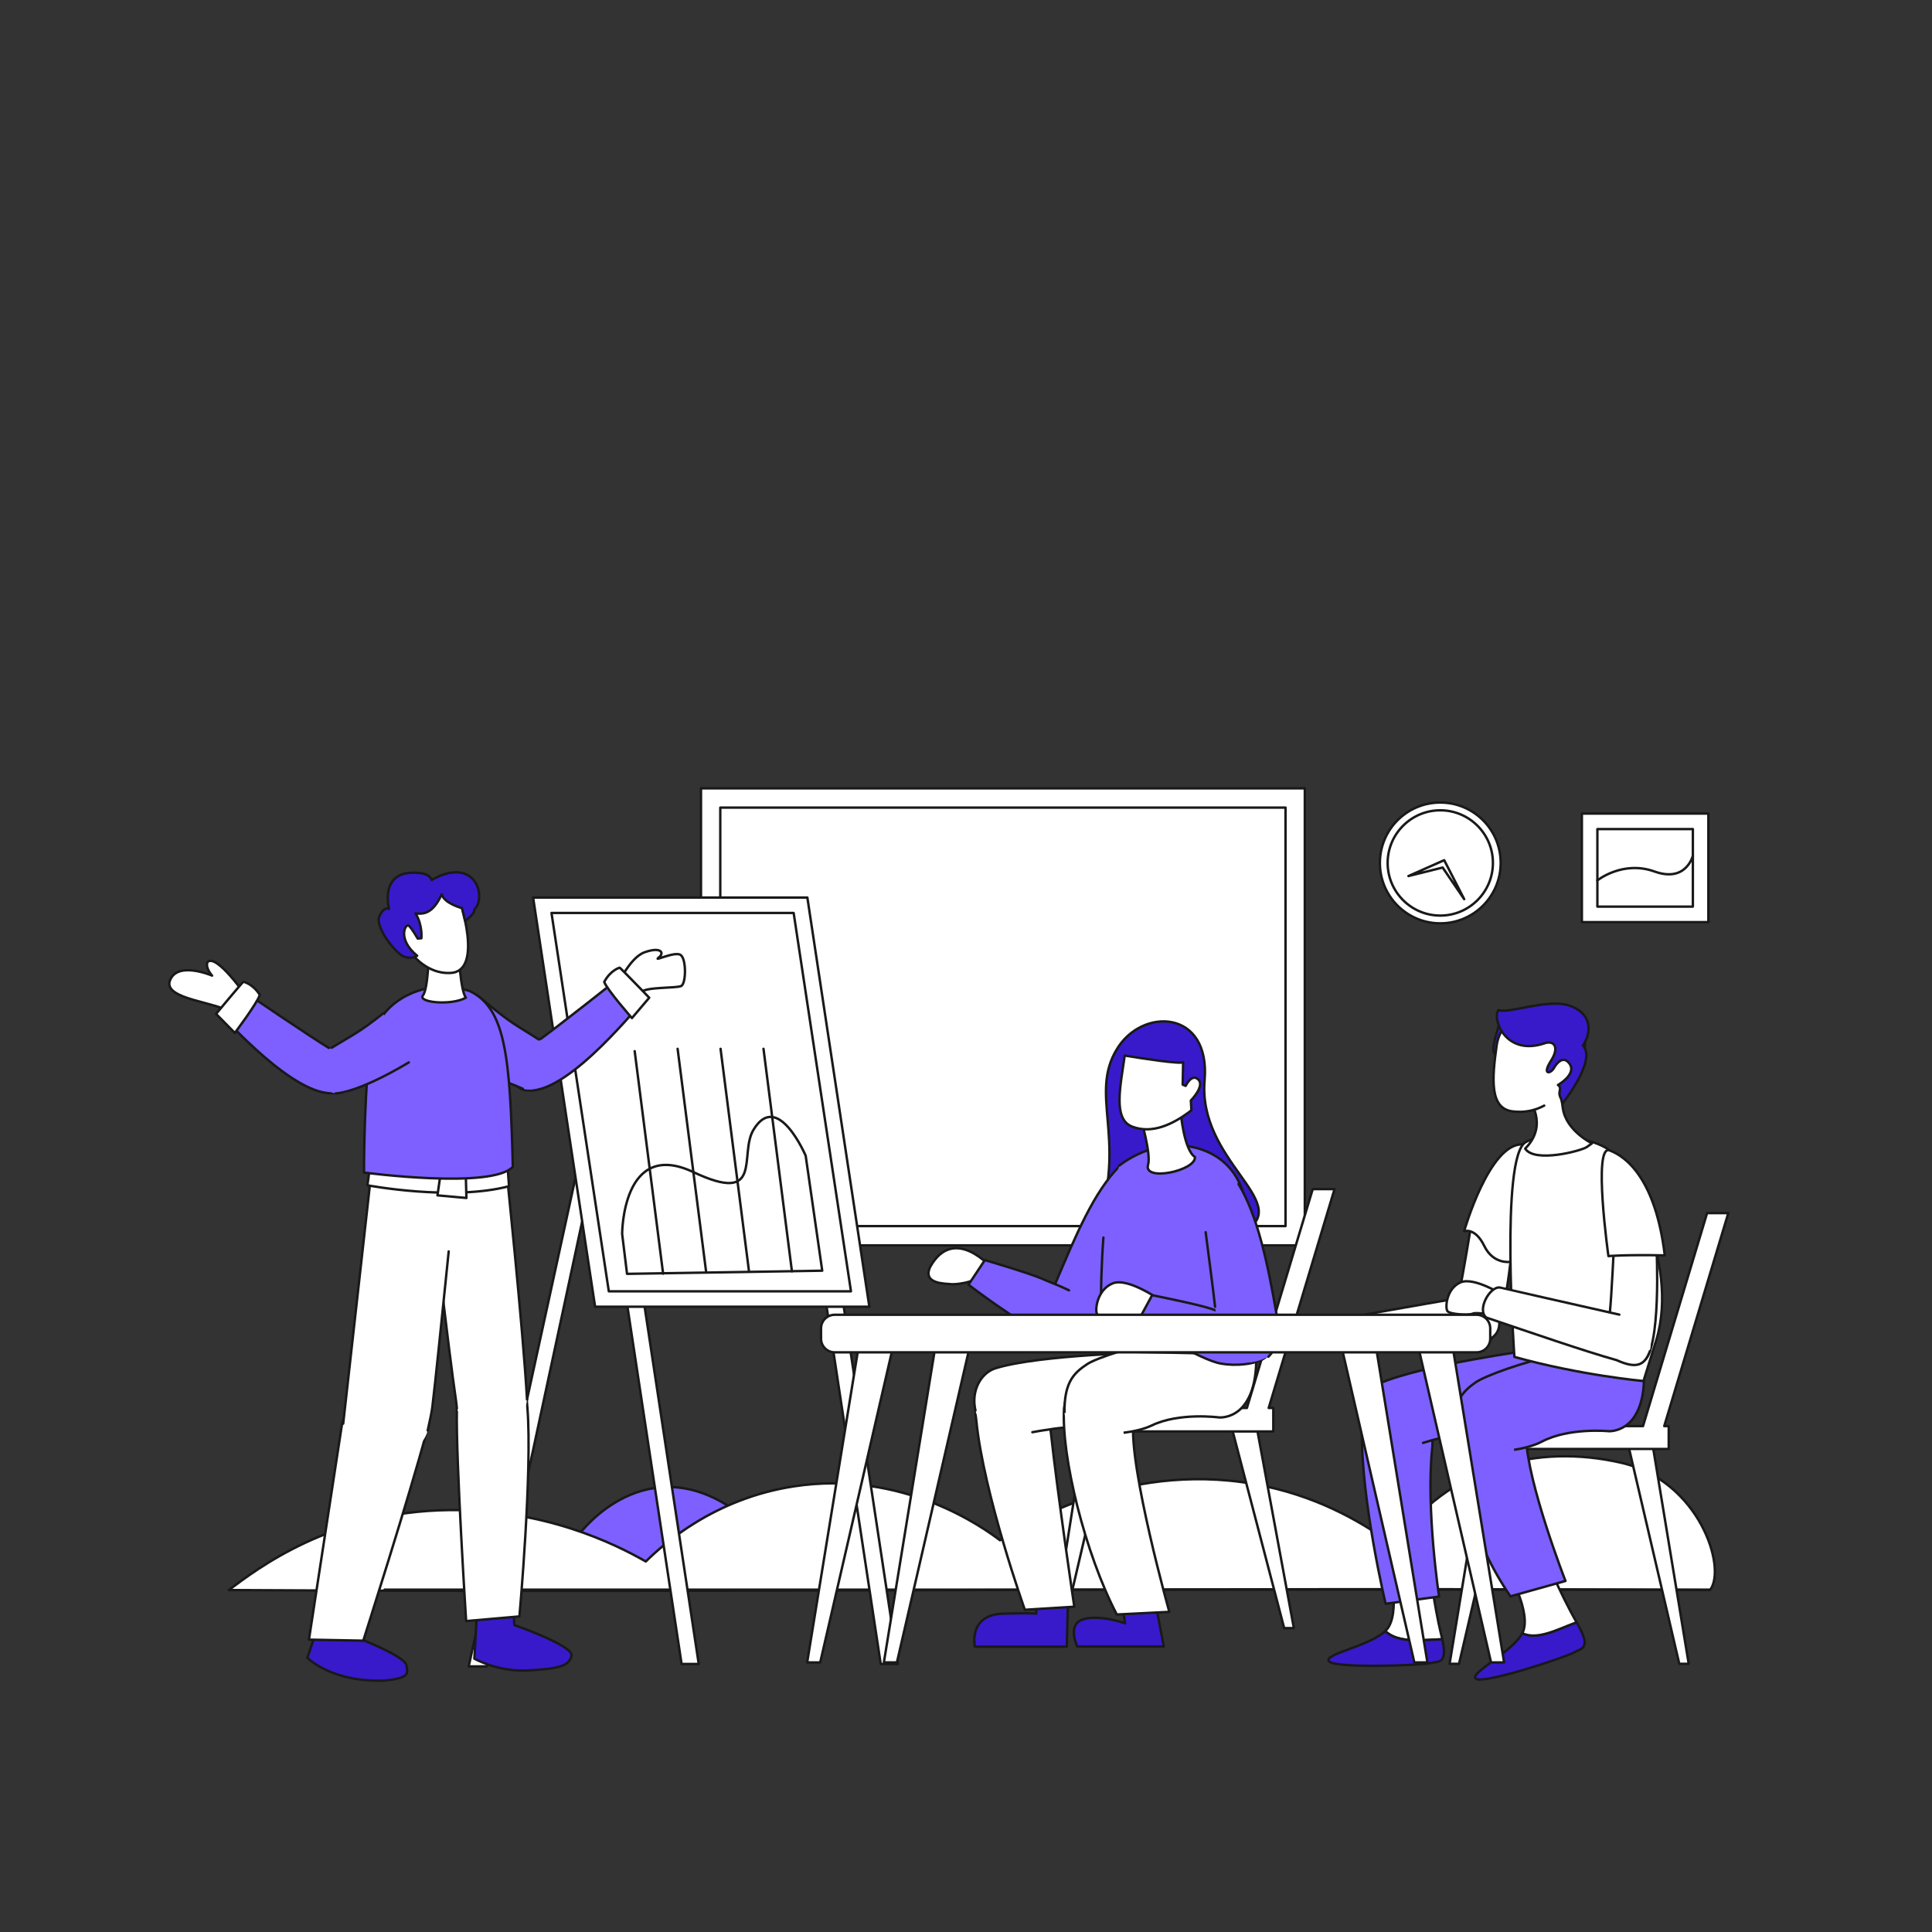 <svg xmlns="http://www.w3.org/2000/svg" xmlns:xlink="http://www.w3.org/1999/xlink" viewBox="0 0 1200 1200" width="1200" height="1200" preserveAspectRatio="xMidYMid meet" style="width: 100%; height: 100%; transform: translate3d(0px, 0px, 0px); content-visibility: visible;" id="Business group meeting"><rect x="0" y="0" width="1200" height="1200" fill="#333333" stroke="none"/><defs><clipPath id="__lottie_element_9398"><rect width="1200" height="1200" x="0" y="0"/></clipPath><clipPath id="__lottie_element_9400"><path d="M0,0 L1200,0 L1200,1200 L0,1200z"/></clipPath><clipPath id="__lottie_element_9404"><path d="M0,0 L398,0 L398,548 L0,548z"/></clipPath><clipPath id="__lottie_element_9408"><path d="M0,0 L564,0 L564,530 L0,530z"/></clipPath><clipPath id="__lottie_element_9412"><path d="M0,0 L430,0 L430,630 L0,630z"/></clipPath></defs><g clip-path="url(#__lottie_element_9398)"><g clip-path="url(#__lottie_element_9400)" transform="matrix(1,0,0,1,0,0)" opacity="1" style="display: block;"><g transform="matrix(1,0,0,1,0,0)" opacity="1" style="display: block;"><g opacity="1" transform="matrix(1,0,0,1,409.639,958.124)"><path fill="rgb(125,96,255)" fill-opacity="1" d=" M-49.38,-5.811 C-49.38,-5.811 -8.103,-61.162 49.38,-18.159 C-0.088,61.161 -49.38,-5.811 -49.38,-5.811z"/><path stroke-linecap="round" stroke-linejoin="round" fill-opacity="0" stroke="rgb(25,25,25)" stroke-opacity="1" stroke-width="1.5" d=" M-49.38,-5.811 C-49.38,-5.811 -8.103,-61.162 49.38,-18.159 C-0.088,61.161 -49.38,-5.811 -49.38,-5.811z"/></g><g opacity="1" transform="matrix(1,0,0,1,607.423,943.076)"><path fill="rgb(255,255,255)" fill-opacity="1" d=" M-465.326,44.537 C-447.902,31.558 -401.576,-4.306 -328.464,-5.139 C-269.493,-5.811 -225.775,15.656 -206.301,26.796 C-195.135,15.781 -163.745,-12.217 -114.553,-19.839 C-46.207,-30.429 4.219,6.414 13.692,13.616 C29.499,3.285 96.299,-37.825 178.941,-19.839 C214.821,-12.029 241.465,4.26 258.017,16.658 C292.586,-32.846 347.704,-46.396 399.442,-34.539 C448.104,-23.387 465.327,30.933 454.694,44.537 C131.124,42.679 -141.756,46.396 -465.326,44.537z"/><path stroke-linecap="round" stroke-linejoin="round" fill-opacity="0" stroke="rgb(25,25,25)" stroke-opacity="1" stroke-width="1.5" d=" M-465.326,44.537 C-447.902,31.558 -401.576,-4.306 -328.464,-5.139 C-269.493,-5.811 -225.775,15.656 -206.301,26.796 C-195.135,15.781 -163.745,-12.217 -114.553,-19.839 C-46.207,-30.429 4.219,6.414 13.692,13.616 C29.499,3.285 96.299,-37.825 178.941,-19.839 C214.821,-12.029 241.465,4.26 258.017,16.658 C292.586,-32.846 347.704,-46.396 399.442,-34.539 C448.104,-23.387 465.327,30.933 454.694,44.537 C131.124,42.679 -141.756,46.396 -465.326,44.537z"/></g><g opacity="1" transform="matrix(1,0,0,1,0,0)"><path fill="rgb(255,255,255)" fill-opacity="1" d=" M238.914,987.36 C238.914,987.36 1062.117,987.36 1062.117,987.36"/><path stroke-linecap="round" stroke-linejoin="round" fill-opacity="0" stroke="rgb(25,25,25)" stroke-opacity="1" stroke-width="1.5" d=" M238.914,987.36 C238.914,987.36 1062.117,987.36 1062.117,987.36"/></g></g><g transform="matrix(1,0,0,1,0,0)" opacity="1" style="display: block;"><g opacity="1" transform="matrix(1,0,0,1,622.919,631.581)"><path fill="rgb(255,255,255)" fill-opacity="1" d=" M187.523,141.945 C187.523,141.945 -187.523,141.945 -187.523,141.945 C-187.523,141.945 -187.523,-141.945 -187.523,-141.945 C-187.523,-141.945 187.523,-141.945 187.523,-141.945 C187.523,-141.945 187.523,141.945 187.523,141.945z"/><path stroke-linecap="round" stroke-linejoin="round" fill-opacity="0" stroke="rgb(25,25,25)" stroke-opacity="1" stroke-width="1.5" d=" M187.523,141.945 C187.523,141.945 -187.523,141.945 -187.523,141.945 C-187.523,141.945 -187.523,-141.945 -187.523,-141.945 C-187.523,-141.945 187.523,-141.945 187.523,-141.945 C187.523,-141.945 187.523,141.945 187.523,141.945z"/></g><g opacity="1" transform="matrix(1,0,0,1,622.919,631.582)"><path fill="rgb(255,255,255)" fill-opacity="1" d=" M175.542,129.964 C175.542,129.964 -175.543,129.964 -175.543,129.964 C-175.543,129.964 -175.543,-129.965 -175.543,-129.965 C-175.543,-129.965 175.542,-129.965 175.542,-129.965 C175.542,-129.965 175.542,129.964 175.542,129.964z"/><path stroke-linecap="round" stroke-linejoin="round" fill-opacity="0" stroke="rgb(25,25,25)" stroke-opacity="1" stroke-width="1.5" d=" M175.542,129.964 C175.542,129.964 -175.543,129.964 -175.543,129.964 C-175.543,129.964 -175.543,-129.965 -175.543,-129.965 C-175.543,-129.965 175.542,-129.965 175.542,-129.965 C175.542,-129.965 175.542,129.964 175.542,129.964z"/></g></g><g transform="matrix(1,0,0,1,0,0)" opacity="1" style="display: block;"><g opacity="1" transform="matrix(1,0,0,1,409.655,907.973)"><path fill="rgb(255,255,255)" fill-opacity="1" d=" M24.343,125.555 C24.343,125.555 13.698,125.555 13.698,125.555 C13.698,125.555 -24.343,-125.555 -24.343,-125.555 C-24.343,-125.555 -13.698,-125.555 -13.698,-125.555 C-13.698,-125.555 24.343,125.555 24.343,125.555z"/><path stroke-linecap="round" stroke-linejoin="round" fill-opacity="0" stroke="rgb(25,25,25)" stroke-opacity="1" stroke-width="1.5" d=" M24.343,125.555 C24.343,125.555 13.698,125.555 13.698,125.555 C13.698,125.555 -24.343,-125.555 -24.343,-125.555 C-24.343,-125.555 -13.698,-125.555 -13.698,-125.555 C-13.698,-125.555 24.343,125.555 24.343,125.555z"/></g><g opacity="1" transform="matrix(1,0,0,1,533.338,907.973)"><path fill="rgb(255,255,255)" fill-opacity="1" d=" M24.343,125.555 C24.343,125.555 13.698,125.555 13.698,125.555 C13.698,125.555 -24.343,-125.555 -24.343,-125.555 C-24.343,-125.555 -13.698,-125.555 -13.698,-125.555 C-13.698,-125.555 24.343,125.555 24.343,125.555z"/><path stroke-linecap="round" stroke-linejoin="round" fill-opacity="0" stroke="rgb(25,25,25)" stroke-opacity="1" stroke-width="1.5" d=" M24.343,125.555 C24.343,125.555 13.698,125.555 13.698,125.555 C13.698,125.555 -24.343,-125.555 -24.343,-125.555 C-24.343,-125.555 -13.698,-125.555 -13.698,-125.555 C-13.698,-125.555 24.343,125.555 24.343,125.555z"/></g><g opacity="1" transform="matrix(1,0,0,1,339.786,834.298)"><path fill="rgb(255,255,255)" fill-opacity="1" d=" M39.031,-200.732 C39.031,-200.732 -48.662,200.732 -48.662,200.732 C-48.662,200.732 -37.511,200.732 -37.511,200.732 C-37.511,200.732 48.662,-200.732 48.662,-200.732 C48.662,-200.732 39.031,-200.732 39.031,-200.732z"/><path stroke-linecap="round" stroke-linejoin="round" fill-opacity="0" stroke="rgb(25,25,25)" stroke-opacity="1" stroke-width="1.5" d=" M39.031,-200.732 C39.031,-200.732 -48.662,200.732 -48.662,200.732 C-48.662,200.732 -37.511,200.732 -37.511,200.732 C-37.511,200.732 48.662,-200.732 48.662,-200.732 C48.662,-200.732 39.031,-200.732 39.031,-200.732z"/></g><g opacity="1" transform="matrix(1,0,0,1,435.546,684.557)"><path fill="rgb(255,255,255)" fill-opacity="1" d=" M104.419,127.081 C104.419,127.081 -65.916,127.081 -65.916,127.081 C-65.916,127.081 -104.419,-127.081 -104.419,-127.081 C-104.419,-127.081 65.916,-127.081 65.916,-127.081 C65.916,-127.081 104.419,127.081 104.419,127.081z"/><path stroke-linecap="round" stroke-linejoin="round" fill-opacity="0" stroke="rgb(25,25,25)" stroke-opacity="1" stroke-width="1.5" d=" M104.419,127.081 C104.419,127.081 -65.916,127.081 -65.916,127.081 C-65.916,127.081 -104.419,-127.081 -104.419,-127.081 C-104.419,-127.081 65.916,-127.081 65.916,-127.081 C65.916,-127.081 104.419,127.081 104.419,127.081z"/></g><g opacity="1" transform="matrix(1,0,0,1,435.546,684.557)"><path fill="rgb(255,255,255)" fill-opacity="1" d=" M-57.404,117.5 C-57.404,117.5 -93.004,-117.5 -93.004,-117.5 C-93.004,-117.5 57.404,-117.5 57.404,-117.5 C57.404,-117.5 93.004,117.5 93.004,117.5 C93.004,117.5 -57.404,117.5 -57.404,117.5z"/><path stroke-linecap="round" stroke-linejoin="round" fill-opacity="0" stroke="rgb(25,25,25)" stroke-opacity="1" stroke-width="1.5" d=" M-57.404,117.5 C-57.404,117.5 -93.004,-117.5 -93.004,-117.5 C-93.004,-117.5 57.404,-117.5 57.404,-117.5 C57.404,-117.5 93.004,117.5 93.004,117.5 C93.004,117.5 -57.404,117.5 -57.404,117.5z"/></g></g><g transform="matrix(1,0,0,1,0,0)" opacity="1" style="display: block;"><g opacity="1" transform="matrix(1,0,0,1,448.561,726.507)"><path fill="rgb(255,255,255)" fill-opacity="1" d=" M-62.14,39.866 C-62.14,39.866 -62.098,-19.316 -17.998,1.468 C26.102,22.25 10.283,-9.512 19.407,-24.719 C34.401,-49.707 51.864,-8.637 51.864,-8.637 C51.864,-8.637 62.14,62.747 62.14,62.747 C62.14,62.747 -59.098,64.705 -59.098,64.705 C-59.098,64.705 -62.14,39.866 -62.14,39.866z"/><path stroke-linecap="round" stroke-linejoin="round" fill-opacity="0" stroke="rgb(25,25,25)" stroke-opacity="1" stroke-width="1.5" d=" M-62.14,39.866 C-62.14,39.866 -62.098,-19.316 -17.998,1.468 C26.102,22.25 10.283,-9.512 19.407,-24.719 C34.401,-49.707 51.864,-8.637 51.864,-8.637 C51.864,-8.637 62.14,62.747 62.14,62.747 C62.14,62.747 -59.098,64.705 -59.098,64.705 C-59.098,64.705 -62.14,39.866 -62.14,39.866z"/></g><g opacity="1" transform="matrix(1,0,0,1,0,0)"><g opacity="1" transform="matrix(1,0,0,1,403.042,721.987)"><path stroke-linecap="round" stroke-linejoin="round" fill-opacity="0" stroke="rgb(25,25,25)" stroke-opacity="1" stroke-width="1.5" d=" M8.829,69.097 C8.829,69.097 -8.829,-69.097 -8.829,-69.097"/></g><g opacity="1" transform="matrix(1,0,0,1,429.711,720.532)"><path stroke-linecap="round" stroke-linejoin="round" fill-opacity="0" stroke="rgb(25,25,25)" stroke-opacity="1" stroke-width="1.5" d=" M8.829,69.096 C8.829,69.096 -8.829,-69.096 -8.829,-69.096"/></g><g opacity="1" transform="matrix(1,0,0,1,456.38,720.532)"><path stroke-linecap="round" stroke-linejoin="round" fill-opacity="0" stroke="rgb(25,25,25)" stroke-opacity="1" stroke-width="1.5" d=" M8.829,69.096 C8.829,69.096 -8.829,-69.096 -8.829,-69.096"/></g><g opacity="1" transform="matrix(1,0,0,1,483.049,720.532)"><path stroke-linecap="round" stroke-linejoin="round" fill-opacity="0" stroke="rgb(25,25,25)" stroke-opacity="1" stroke-width="1.5" d=" M8.829,69.096 C8.829,69.096 -8.829,-69.096 -8.829,-69.096"/></g></g></g><g transform="matrix(1,0,0,1,0,0)" opacity="1" style="display: block;"><g opacity="1" transform="matrix(1,0,0,1,1021.818,539.029)"><path fill="rgb(255,255,255)" fill-opacity="1" d=" M39.284,33.708 C39.284,33.708 -39.284,33.708 -39.284,33.708 C-39.284,33.708 -39.284,-33.708 -39.284,-33.708 C-39.284,-33.708 39.284,-33.708 39.284,-33.708 C39.284,-33.708 39.284,33.708 39.284,33.708z"/><path stroke-linecap="round" stroke-linejoin="round" fill-opacity="0" stroke="rgb(25,25,25)" stroke-opacity="1" stroke-width="1.5" d=" M39.284,33.708 C39.284,33.708 -39.284,33.708 -39.284,33.708 C-39.284,33.708 -39.284,-33.708 -39.284,-33.708 C-39.284,-33.708 39.284,-33.708 39.284,-33.708 C39.284,-33.708 39.284,33.708 39.284,33.708z"/></g><g opacity="1" transform="matrix(1,0,0,1,1021.818,539.03)"><path fill="rgb(255,255,255)" fill-opacity="1" d=" M-29.654,-24.078 C-29.654,-24.078 29.653,-24.078 29.653,-24.078 C29.653,-24.078 29.653,24.078 29.653,24.078 C29.653,24.078 -29.654,24.078 -29.654,24.078 C-29.654,24.078 -29.654,-24.078 -29.654,-24.078z"/><path stroke-linecap="round" stroke-linejoin="round" fill-opacity="0" stroke="rgb(25,25,25)" stroke-opacity="1" stroke-width="1.5" d=" M-29.654,-24.078 C-29.654,-24.078 29.653,-24.078 29.653,-24.078 C29.653,-24.078 29.653,24.078 29.653,24.078 C29.653,24.078 -29.654,24.078 -29.654,24.078 C-29.654,24.078 -29.654,-24.078 -29.654,-24.078z"/></g><g opacity="1" transform="matrix(1,0,0,1,1021.818,539.938)"><path stroke-linecap="round" stroke-linejoin="round" fill-opacity="0" stroke="rgb(25,25,25)" stroke-opacity="1" stroke-width="1.5" d=" M-29.654,6.888 C-29.654,6.888 -13.94,-5.724 5.828,1.372 C25.598,8.469 29.653,-8.469 29.653,-8.469"/></g></g><g transform="matrix(1,0,0,1,0,0)" opacity="1" style="display: block;"><g opacity="1" transform="matrix(1,0,0,1,894.586,535.989)"><path fill="rgb(255,255,255)" fill-opacity="1" d=" M37.51,-0.001 C37.51,-20.717 20.716,-37.51 -0.001,-37.51 C-20.718,-37.51 -37.511,-20.717 -37.511,-0.001 C-37.511,20.716 -20.718,37.51 -0.001,37.51 C20.716,37.51 37.51,20.716 37.51,-0.001z"/><path stroke-linecap="round" stroke-linejoin="round" fill-opacity="0" stroke="rgb(25,25,25)" stroke-opacity="1" stroke-width="1.5" d=" M37.51,-0.001 C37.51,-20.717 20.716,-37.51 -0.001,-37.51 C-20.718,-37.51 -37.511,-20.717 -37.511,-0.001 C-37.511,20.716 -20.718,37.51 -0.001,37.51 C20.716,37.51 37.51,20.716 37.51,-0.001z"/></g><g opacity="1" transform="matrix(1,0,0,1,894.586,535.988)"><path fill="rgb(255,255,255)" fill-opacity="1" d=" M0,32.695 C-18.028,32.695 -32.695,18.028 -32.695,0 C-32.695,-18.028 -18.028,-32.695 0,-32.695 C18.028,-32.695 32.695,-18.028 32.695,0 C32.695,18.028 18.028,32.695 0,32.695z"/><path stroke-linecap="round" stroke-linejoin="round" fill-opacity="0" stroke="rgb(25,25,25)" stroke-opacity="1" stroke-width="1.5" d=" M0,32.695 C-18.028,32.695 -32.695,18.028 -32.695,0 C-32.695,-18.028 -18.028,-32.695 0,-32.695 C18.028,-32.695 32.695,-18.028 32.695,0 C32.695,18.028 18.028,32.695 0,32.695z"/></g><g opacity="1" transform="matrix(-0.01,-1,1,-0.01,892.074,546.491)"><path fill="rgb(255,255,255)" fill-opacity="1" d=" M2.535,-17.234 C2.535,-17.234 12.166,5.07 12.166,5.07 C12.166,5.07 -12.165,17.235 -12.165,17.235 C-12.165,17.235 7.604,4.056 7.604,4.056 C7.604,4.056 2.535,-17.234 2.535,-17.234z"/><path stroke-linecap="round" stroke-linejoin="round" fill-opacity="0" stroke="rgb(25,25,25)" stroke-opacity="1" stroke-width="1.5" d=" M2.535,-17.234 C2.535,-17.234 12.166,5.07 12.166,5.07 C12.166,5.07 -12.165,17.235 -12.165,17.235 C-12.165,17.235 7.604,4.056 7.604,4.056 C7.604,4.056 2.535,-17.234 2.535,-17.234z"/></g></g></g><g clip-path="url(#__lottie_element_9404)" transform="matrix(1,0,0,1,751,560)" opacity="1" style="display: block;"><g transform="matrix(1,-0.008,0.008,1,-768.54,-541.84)" opacity="1" style="display: block;"><g opacity="1" transform="matrix(1,0,0,1,837.462,815.175)"><path fill="rgb(255,255,255)" fill-opacity="1" d=" M18.453,-6.051 C18.453,-6.051 -3.606,-13.416 -11.029,-7.3 C-18.453,-1.183 -16.096,10.467 -14.107,11.941 C-12.117,13.416 -0.839,11.202 1.404,9.41 C3.647,7.617 16.831,6.638 16.831,6.638 C16.831,6.638 18.453,-6.051 18.453,-6.051z"/><path stroke-linecap="round" stroke-linejoin="round" fill-opacity="0" stroke="rgb(25,25,25)" stroke-opacity="1" stroke-width="1.5" d=" M18.453,-6.051 C18.453,-6.051 -3.606,-13.416 -11.029,-7.3 C-18.453,-1.183 -16.096,10.467 -14.107,11.941 C-12.117,13.416 -0.839,11.202 1.404,9.41 C3.647,7.617 16.831,6.638 16.831,6.638 C16.831,6.638 18.453,-6.051 18.453,-6.051z"/></g></g><g transform="matrix(0.973,0.233,-0.233,0.973,-544.513,-759.072)" opacity="1" style="display: block;"><g opacity="1" transform="matrix(1,0,0,1,929.636,802.252)"><path fill="rgb(255,255,255)" fill-opacity="1" d=" M7.604,-36.495 C7.604,-36.495 -18.754,-34.468 -18.754,-34.468 C-18.754,-34.468 -16.366,-1.571 -16.296,6.447 C-15.64,22.252 -10.799,34.789 -6.309,35.75 C0.431,36.495 5.374,36.397 7.604,34.978 C18.755,27.881 7.604,-36.495 7.604,-36.495z"/><path stroke-linecap="round" stroke-linejoin="round" fill-opacity="0" stroke="rgb(25,25,25)" stroke-opacity="1" stroke-width="1.5" d=" M7.604,-36.495 C7.604,-36.495 -18.754,-34.468 -18.754,-34.468 C-18.754,-34.468 -16.366,-1.571 -16.296,6.447 C-15.64,22.252 -10.799,34.789 -6.309,35.75 C0.431,36.495 5.374,36.397 7.604,34.978 C18.755,27.881 7.604,-36.495 7.604,-36.495z"/></g></g><g transform="matrix(0.975,-0.224,0.224,0.975,-923.419,-336.842)" opacity="1" style="display: block;"><g opacity="1" transform="matrix(1,0,0,1,890.631,823.885)"><path fill="rgb(255,255,255)" fill-opacity="1" d=" M35.908,-14.036 C29.613,-14.298 -39.239,-17.684 -39.331,-17.724 C-45.795,-17.724 -51.554,-1.403 -44.665,2.076 C-16.235,6.759 12.088,11.836 32.695,14.116 C46.065,17.724 51.555,10.123 50.89,1.902 C50.611,-1.558 49.24,-5.129 46.908,-8.02 C44.346,-11.195 40.622,-13.55 35.908,-14.036z"/></g><g opacity="1" transform="matrix(1,0,0,1,890.631,823.745)"><path stroke-linecap="round" stroke-linejoin="round" fill-opacity="0" stroke="rgb(25,25,25)" stroke-opacity="1" stroke-width="1.5" d=" M28.574,-14.303 C7.883,-15.513 -39.254,-17.83 -39.331,-17.865 C-45.795,-17.865 -51.554,-1.542 -44.665,1.936 C-16.235,6.62 12.088,11.977 32.695,14.258 C46.065,17.865 51.555,10.264 50.89,2.044"/></g></g><g transform="matrix(0.975,0.222,-0.222,0.975,-554.915,-751.153)" opacity="1" style="display: block;"><g opacity="1" transform="matrix(1,0,0,1,924.731,751.523)"><path fill="rgb(255,255,255)" fill-opacity="1" d=" M15.187,34.372 C15.187,34.372 5.338,38.422 -2.773,28.284 C-10.883,18.145 -16.965,22.201 -16.965,22.201 C-16.965,22.201 -13.862,-34.668 6.383,-38.422 C16.965,-25.148 15.187,34.372 15.187,34.372z"/><path stroke-linecap="round" stroke-linejoin="round" fill-opacity="0" stroke="rgb(25,25,25)" stroke-opacity="1" stroke-width="1.5" d=" M15.187,34.372 C15.187,34.372 5.338,38.422 -2.773,28.284 C-10.883,18.145 -16.965,22.201 -16.965,22.201 C-16.965,22.201 -13.862,-34.668 6.383,-38.422 C16.965,-25.148 15.187,34.372 15.187,34.372z"/></g></g><g transform="matrix(1,0,0,1,-748,-562)" opacity="1" style="display: block;"><g opacity="1" transform="matrix(1,0,0,1,1026.125,963.251)"><path fill="rgb(255,255,255)" fill-opacity="1" d=" M13.912,72.18 C13.912,72.18 19.769,72.18 19.769,72.18 C19.769,72.18 -4.026,-72.18 -4.026,-72.18 C-4.026,-72.18 -19.768,-72.18 -19.768,-72.18 C-19.768,-72.18 13.912,72.18 13.912,72.18z"/><path stroke-linecap="round" stroke-linejoin="round" fill-opacity="0" stroke="rgb(25,25,25)" stroke-opacity="1" stroke-width="1.5" d=" M13.912,72.18 C13.912,72.18 19.769,72.18 19.769,72.18 C19.769,72.18 -4.026,-72.18 -4.026,-72.18 C-4.026,-72.18 -19.768,-72.18 -19.768,-72.18 C-19.768,-72.18 13.912,72.18 13.912,72.18z"/></g><g opacity="1" transform="matrix(1,0,0,1,917.143,963.251)"><path fill="rgb(255,255,255)" fill-opacity="1" d=" M-13.912,72.18 C-13.912,72.18 -19.769,72.18 -19.769,72.18 C-19.769,72.18 4.026,-72.18 4.026,-72.18 C4.026,-72.18 19.769,-72.18 19.769,-72.18 C19.769,-72.18 -13.912,72.18 -13.912,72.18z"/><path stroke-linecap="round" stroke-linejoin="round" fill-opacity="0" stroke="rgb(25,25,25)" stroke-opacity="1" stroke-width="1.5" d=" M-13.912,72.18 C-13.912,72.18 -19.769,72.18 -19.769,72.18 C-19.769,72.18 4.026,-72.18 4.026,-72.18 C4.026,-72.18 19.769,-72.18 19.769,-72.18 C19.769,-72.18 -13.912,72.18 -13.912,72.18z"/></g><g opacity="1" transform="matrix(1,0,0,1,990.136,828.722)"><path fill="rgb(255,255,255)" fill-opacity="1" d=" M80.344,-73.247 C80.344,-73.247 67.163,-73.247 67.163,-73.247 C67.163,-73.247 27.374,59.054 27.374,59.054 C27.374,59.054 -80.344,59.054 -80.344,59.054 C-80.344,59.054 -80.344,73.247 -80.344,73.247 C-80.344,73.247 43.339,73.247 43.339,73.247 C43.339,73.247 43.339,59.054 43.339,59.054 C43.339,59.054 40.554,59.054 40.554,59.054 C40.554,59.054 80.344,-73.247 80.344,-73.247z"/><path stroke-linecap="round" stroke-linejoin="round" fill-opacity="0" stroke="rgb(25,25,25)" stroke-opacity="1" stroke-width="1.5" d=" M80.344,-73.247 C80.344,-73.247 67.163,-73.247 67.163,-73.247 C67.163,-73.247 27.374,59.054 27.374,59.054 C27.374,59.054 -80.344,59.054 -80.344,59.054 C-80.344,59.054 -80.344,73.247 -80.344,73.247 C-80.344,73.247 43.339,73.247 43.339,73.247 C43.339,73.247 43.339,59.054 43.339,59.054 C43.339,59.054 40.554,59.054 40.554,59.054 C40.554,59.054 80.344,-73.247 80.344,-73.247z"/></g></g><g transform="matrix(1,0.019,-0.019,1,-744.209,-574.729)" opacity="1" style="display: block;"><g opacity="1" transform="matrix(1,0,0,1,890.58,991.917)"><path fill="rgb(255,255,255)" fill-opacity="1" d=" M7.928,-27.213 C7.928,-27.213 -15.896,-21.13 -15.896,-21.13 C-15.896,-21.13 -8.293,8.27 -16.91,18.408 C-17.174,18.719 -17.458,19.024 -17.76,19.325 C-9.285,27.213 6.847,24.177 17.76,23.733 C17.553,22.858 17.32,21.933 17.052,20.943 C11.983,2.187 7.928,-27.213 7.928,-27.213z"/><path stroke-linecap="round" stroke-linejoin="round" fill-opacity="0" stroke="rgb(25,25,25)" stroke-opacity="1" stroke-width="1.5" d=" M7.928,-27.213 C7.928,-27.213 -15.896,-21.13 -15.896,-21.13 C-15.896,-21.13 -8.293,8.27 -16.91,18.408 C-17.174,18.719 -17.458,19.024 -17.76,19.325 C-9.285,27.213 6.847,24.177 17.76,23.733 C17.553,22.858 17.32,21.933 17.052,20.943 C11.983,2.187 7.928,-27.213 7.928,-27.213z"/></g><g opacity="1" transform="matrix(1,0,0,1,873.403,1023.203)"><path fill="rgb(56,26,202)" fill-opacity="1" d=" M-0.583,-11.961 C-10.179,-2.399 -38.655,2.976 -35.216,7.398 C-31.667,11.96 22.064,8.919 27.64,7.398 C32.922,5.958 38.656,8.153 34.938,-7.552 C24.025,-7.108 7.893,-4.073 -0.583,-11.961z"/><path stroke-linecap="round" stroke-linejoin="round" fill-opacity="0" stroke="rgb(25,25,25)" stroke-opacity="1" stroke-width="1.5" d=" M-0.583,-11.961 C-10.179,-2.399 -38.655,2.976 -35.216,7.398 C-31.667,11.96 22.064,8.919 27.64,7.398 C32.922,5.958 38.656,8.153 34.938,-7.552 C24.025,-7.108 7.893,-4.073 -0.583,-11.961z"/></g></g><g transform="matrix(0.994,0.106,-0.106,0.994,-650.381,-646.325)" opacity="1" style="display: block;"><g opacity="1" transform="matrix(1,0,0,1,870.64,920.123)"><path fill="rgb(125,96,255)" fill-opacity="1" d=" M18.72,-23.209 C18.775,14.69 32.739,68.027 32.739,68.027 C32.739,68.027 0.199,75.982 0.199,75.982 C0.199,75.982 -21.532,14.998 -25.978,-29.782 C-32.739,-75.983 18.673,-56.276 18.72,-23.209z"/><path stroke-linecap="round" stroke-linejoin="round" fill-opacity="0" stroke="rgb(25,25,25)" stroke-opacity="1" stroke-width="1.5" d=" M18.72,-23.209 C18.775,14.69 32.739,68.027 32.739,68.027 C32.739,68.027 0.199,75.982 0.199,75.982 C0.199,75.982 -21.532,14.998 -25.978,-29.782 C-32.739,-75.983 18.673,-56.276 18.72,-23.209z"/></g></g><g transform="matrix(1,0.01,-0.01,1,-739.727,-568.143)" opacity="1" style="display: block;"><g opacity="1" transform="matrix(1,0,0,1,898.405,870.796)"><path fill="rgb(125,96,255)" fill-opacity="1" d=" M-47.581,25.022 C-60.042,12.226 -56.048,-6.571 -44.474,-11.82 C-18.257,-23.707 52.017,-33.93 52.017,-33.93 C52.017,-33.93 60.042,8.432 60.042,8.432 C60.042,8.432 5.093,17.859 -6.779,21.766 C-21.134,25.379 -38.327,33.93 -47.581,25.022z"/></g><g opacity="1" transform="matrix(1,0,0,1,899.493,866.192)"><path stroke-linecap="round" stroke-linejoin="round" fill-opacity="0" stroke="rgb(25,25,25)" stroke-opacity="1" stroke-width="1.5" d=" M-55.795,16.497 C-57.902,6.424 -53.527,-3.605 -45.562,-7.217 C-19.345,-19.105 50.929,-29.327 50.929,-29.327 C50.929,-29.327 58.954,13.036 58.954,13.036 C58.954,13.036 4.005,22.463 -7.867,26.37 C-11.121,27.188 -14.521,28.26 -17.941,29.326"/></g></g><g transform="matrix(0.966,-0.259,0.259,0.966,-956.967,-283.394)" opacity="1" style="display: block;"><g opacity="1" transform="matrix(1,0,0,1,921.408,1022.944)"><path fill="rgb(56,26,202)" fill-opacity="1" d=" M-0.378,-12.219 C-9.441,-2.333 -39.008,3.156 -35.506,7.658 C-31.958,12.219 21.773,9.178 27.35,7.658 C32.925,6.137 39.008,8.672 33.938,-10.083 C33.938,-10.083 33.938,-10.084 33.938,-10.084 C33.365,-9.961 32.775,-9.874 32.165,-9.83 C22.092,-8.99 7.508,-5.382 -0.378,-12.219z"/><path stroke-linecap="round" stroke-linejoin="round" fill-opacity="0" stroke="rgb(25,25,25)" stroke-opacity="1" stroke-width="1.5" d=" M-0.378,-12.219 C-9.441,-2.333 -39.008,3.156 -35.506,7.658 C-31.958,12.219 21.773,9.178 27.35,7.658 C32.925,6.137 39.008,8.672 33.938,-10.083 C33.938,-10.083 33.938,-10.084 33.938,-10.084 C33.365,-9.961 32.775,-9.874 32.165,-9.83 C22.092,-8.99 7.508,-5.382 -0.378,-12.219z"/></g><g opacity="1" transform="matrix(1,0,0,1,938.188,991.133)"><path fill="rgb(255,255,255)" fill-opacity="1" d=" M-15.79,-20.345 C-15.79,-20.345 -8.186,9.055 -16.804,19.193 C-16.917,19.327 -17.037,19.46 -17.158,19.593 C-9.272,26.429 5.312,22.821 15.385,21.981 C15.995,21.937 16.585,21.85 17.158,21.727 C12.09,2.972 8.034,-26.428 8.034,-26.428 C8.034,-26.428 -15.79,-20.345 -15.79,-20.345z"/><path stroke-linecap="round" stroke-linejoin="round" fill-opacity="0" stroke="rgb(25,25,25)" stroke-opacity="1" stroke-width="1.5" d=" M-15.79,-20.345 C-15.79,-20.345 -8.186,9.055 -16.804,19.193 C-16.917,19.327 -17.037,19.46 -17.158,19.593 C-9.272,26.429 5.312,22.821 15.385,21.981 C15.995,21.937 16.585,21.85 17.158,21.727 C12.09,2.972 8.034,-26.428 8.034,-26.428 C8.034,-26.428 -15.79,-20.345 -15.79,-20.345z"/></g></g><g transform="matrix(0.993,-0.122,0.122,0.993,-847.432,-437.42)" opacity="1" style="display: block;"><g opacity="1" transform="matrix(1,0,0,1,926.374,920.233)"><path fill="rgb(125,96,255)" fill-opacity="1" d=" M15.728,-29.284 C13.153,-0.198 29.191,62.609 29.191,62.609 C29.191,62.609 -5.876,67.918 -5.876,67.918 C-25.591,30.077 -29.191,-8.442 -27.262,-37.996 C-23.918,-67.917 15.974,-60.554 15.728,-29.284z"/><path stroke-linecap="round" stroke-linejoin="round" fill-opacity="0" stroke="rgb(25,25,25)" stroke-opacity="1" stroke-width="1.5" d=" M15.728,-29.284 C13.153,-0.198 29.191,62.609 29.191,62.609 C29.191,62.609 -5.876,67.918 -5.876,67.918 C-25.591,30.077 -29.191,-8.442 -27.262,-37.996 C-23.918,-67.917 15.974,-60.554 15.728,-29.284z"/></g></g><g transform="matrix(0.999,-0.035,0.035,0.999,-777.125,-523.339)" opacity="1" style="display: block;"><g opacity="1" transform="matrix(1,0,0,1,959.398,862.674)"><path fill="rgb(125,96,255)" fill-opacity="1" d=" M-60.027,22.628 C-60.285,3.621 -54.285,-2.203 -46.099,-7.66 C-33.732,-15.904 50.535,-38.99 58.878,-17.465 C60.286,27.027 35.883,25.333 35.883,25.333 C35.883,25.333 11.302,22.034 -5.928,30.354 C-20.48,37.379 -58.412,38.99 -60.027,22.628z"/></g><g opacity="1" transform="matrix(1,0,0,1,959.944,860.417)"><path stroke-linecap="butt" stroke-linejoin="miter" fill-opacity="0" stroke-miterlimit="10" stroke="rgb(25,25,25)" stroke-opacity="1" stroke-width="1.5" d=" M-60.573,24.884 C-60.831,5.877 -54.831,0.053 -46.645,-5.404 C-34.278,-13.648 51.26,-37.087 58.331,-15.208 C60.831,30.22 35.337,27.59 35.337,27.59 C35.337,27.59 10.756,24.291 -6.474,32.611 C-10.759,34.679 -17.072,36.278 -23.887,37.087"/></g></g><g transform="matrix(0.997,0.081,-0.081,0.997,-676.084,-634.931)" opacity="1" style="display: block;"><g opacity="1" transform="matrix(1,0,0,1,976.45,776.773)"><path fill="rgb(255,255,255)" fill-opacity="1" d=" M-39.538,67.591 C-39.538,67.591 -58.547,-55.767 -43.34,-65.905 C-28.133,-76.043 3.802,-70.468 10.392,-63.878 C16.981,-57.288 58.547,-1.022 47.395,50.174 C47.395,50.174 41.566,76.043 41.566,76.043 C41.566,76.043 2.534,75.701 -39.538,67.591z"/><path stroke-linecap="round" stroke-linejoin="round" fill-opacity="0" stroke="rgb(25,25,25)" stroke-opacity="1" stroke-width="1.5" d=" M-39.538,67.591 C-39.538,67.591 -58.547,-55.767 -43.34,-65.905 C-28.133,-76.043 3.802,-70.468 10.392,-63.878 C16.981,-57.288 58.547,-1.022 47.395,50.174 C47.395,50.174 41.566,76.043 41.566,76.043 C41.566,76.043 2.534,75.701 -39.538,67.591z"/></g><g opacity="1" transform="matrix(1,0,0,1,953.386,698.196)"><path fill="rgb(255,255,255)" fill-opacity="1" d=" M-20.782,-14.193 C-20.782,-14.193 -6.59,0.506 -20.276,16.727 C-13.686,25.345 14.7,15.206 17.742,12.672 C17.742,12.672 20.782,10.138 20.782,10.138 C20.782,10.138 4.056,3.548 1.015,-10.138 C-2.027,-23.825 -3.042,-25.345 -3.042,-25.345 C-3.042,-25.345 -20.782,-14.193 -20.782,-14.193z"/><path stroke-linecap="round" stroke-linejoin="round" fill-opacity="0" stroke="rgb(25,25,25)" stroke-opacity="1" stroke-width="1.5" d=" M-20.782,-14.193 C-20.782,-14.193 -6.59,0.506 -20.276,16.727 C-13.686,25.345 14.7,15.206 17.742,12.672 C17.742,12.672 20.782,10.138 20.782,10.138 C20.782,10.138 4.056,3.548 1.015,-10.138 C-2.027,-23.825 -3.042,-25.345 -3.042,-25.345 C-3.042,-25.345 -20.782,-14.193 -20.782,-14.193z"/></g></g><g transform="matrix(0.967,0.256,-0.256,0.967,-511.155,-777.159)" opacity="1" style="display: block;"><g opacity="1" transform="matrix(1,0,0,1,915.092,816.298)"><path fill="rgb(255,255,255)" fill-opacity="1" d=" M18.453,-6.05 C18.453,-6.05 -3.605,-13.415 -11.029,-7.299 C-18.453,-1.183 -16.095,10.467 -14.106,11.941 C-12.116,13.416 -0.838,11.203 1.405,9.411 C3.647,7.618 16.831,6.638 16.831,6.638 C16.831,6.638 18.453,-6.05 18.453,-6.05z"/><path stroke-linecap="round" stroke-linejoin="round" fill-opacity="0" stroke="rgb(25,25,25)" stroke-opacity="1" stroke-width="1.5" d=" M18.453,-6.05 C18.453,-6.05 -3.605,-13.415 -11.029,-7.299 C-18.453,-1.183 -16.095,10.467 -14.106,11.941 C-12.116,13.416 -0.838,11.203 1.405,9.411 C3.647,7.618 16.831,6.638 16.831,6.638 C16.831,6.638 18.453,-6.05 18.453,-6.05z"/></g></g><g transform="matrix(0.993,0.121,-0.121,0.993,-645.863,-670.6)" opacity="1" style="display: block;"><g opacity="1" transform="matrix(1,0,0,1,1016.108,803.375)"><path fill="rgb(255,255,255)" fill-opacity="1" d=" M7.603,-36.495 C7.603,-36.495 -18.755,-34.467 -18.755,-34.467 C-18.755,-34.467 -16.366,-1.571 -16.296,6.447 C-15.64,22.253 -10.799,34.79 -6.31,35.75 C0.43,36.496 5.374,36.398 7.603,34.978 C18.755,27.881 7.603,-36.495 7.603,-36.495z"/><path stroke-linecap="round" stroke-linejoin="round" fill-opacity="0" stroke="rgb(25,25,25)" stroke-opacity="1" stroke-width="1.5" d=" M7.603,-36.495 C7.603,-36.495 -18.755,-34.467 -18.755,-34.467 C-18.755,-34.467 -16.366,-1.571 -16.296,6.447 C-15.64,22.253 -10.799,34.79 -6.31,35.75 C0.43,36.496 5.374,36.398 7.603,34.978 C18.755,27.881 7.603,-36.495 7.603,-36.495z"/></g></g><g transform="matrix(0.987,0.161,-0.161,0.987,-607.306,-705.403)" opacity="1" style="display: block;"><g opacity="1" transform="matrix(1,0,0,1,973.159,824.311)"><path fill="rgb(255,255,255)" fill-opacity="1" d=" M39.851,-13.339 C33.557,-13.6 -43.183,-18.382 -43.275,-18.423 C-49.739,-18.423 -55.499,-2.101 -48.61,1.379 C-20.179,6.062 16.033,12.535 36.639,14.814 C50.009,18.423 55.499,10.822 54.834,2.601 C54.554,-0.86 53.184,-4.431 50.851,-7.321 C48.289,-10.497 44.565,-12.852 39.851,-13.339z"/></g><g opacity="1" transform="matrix(1,0,0,1,973.159,824.31)"><path stroke-linecap="round" stroke-linejoin="round" fill-opacity="0" stroke="rgb(25,25,25)" stroke-opacity="1" stroke-width="1.5" d=" M32.518,-13.744 C11.827,-14.955 -43.198,-18.389 -43.275,-18.423 C-49.739,-18.423 -55.499,-2.1 -48.61,1.379 C-20.179,6.063 14.844,12.149 35.45,14.429 C48.82,18.037 53.096,14.627 54.935,5.526"/></g></g><g transform="matrix(0.987,0.161,-0.161,0.987,-609.437,-706.745)" opacity="1" style="display: block;"><g opacity="1" transform="matrix(1,0,0,1,1002.287,743.271)"><path fill="rgb(255,255,255)" fill-opacity="1" d=" M-6.828,33.494 C-6.828,33.494 -27.641,-33.494 -16.728,-31.428 C-5.815,-29.361 14.461,-18.209 27.641,27.411 C2.803,30.96 -6.828,33.494 -6.828,33.494z"/><path stroke-linecap="round" stroke-linejoin="round" fill-opacity="0" stroke="rgb(25,25,25)" stroke-opacity="1" stroke-width="1.5" d=" M-6.828,33.494 C-6.828,33.494 -27.641,-33.494 -16.728,-31.428 C-5.815,-29.361 14.461,-18.209 27.641,27.411 C2.803,30.96 -6.828,33.494 -6.828,33.494z"/></g></g><g transform="matrix(1,-0.005,0.005,1,-738.152,-555.829)" opacity="1" style="display: block;"><g opacity="1" transform="matrix(1,0,0,1,915.341,646.125)"><path fill="rgb(56,26,202)" fill-opacity="1" d=" M-0.253,-9.18 C-0.253,-9.18 -3.97,2.089 -3.863,5.635 C-3.756,9.181 -2.476,9.178 -2.476,9.178 C-2.476,9.178 3.969,-3.729 3.969,-3.729 C3.969,-3.729 -0.253,-9.18 -0.253,-9.18z"/><path stroke-linecap="round" stroke-linejoin="round" fill-opacity="0" stroke="rgb(25,25,25)" stroke-opacity="1" stroke-width="1.5" d=" M-0.253,-9.18 C-0.253,-9.18 -3.97,2.089 -3.863,5.635 C-3.756,9.181 -2.476,9.178 -2.476,9.178 C-2.476,9.178 3.969,-3.729 3.969,-3.729 C3.969,-3.729 -0.253,-9.18 -0.253,-9.18z"/></g><g opacity="1" transform="matrix(1,0,0,1,941.561,656.241)"><path fill="rgb(255,255,255)" fill-opacity="1" d=" M-18.465,34.495 C-4.432,36.387 7.117,29.658 16.826,17.535 C26.536,5.412 32.5,-13.329 18.669,-24.859 C4.838,-36.388 -24.881,-28.078 -28.035,-6.635 C-31.19,14.809 -32.499,32.603 -18.465,34.495z"/></g><g opacity="1" transform="matrix(1,0,0,1,941.561,655.781)"><path stroke-linecap="round" stroke-linejoin="round" fill-opacity="0" stroke="rgb(25,25,25)" stroke-opacity="1" stroke-width="1.5" d=" M1.296,31.475 C-4.692,34.621 -11.251,35.927 -18.466,34.954 C-32.5,33.063 -31.19,15.267 -28.036,-6.176 C-24.882,-27.62 4.838,-35.927 18.669,-24.398 C32.5,-12.869 26.536,5.871 16.826,17.995 C16.826,17.995 10.989,24.391 10.989,24.391"/></g><g opacity="1" transform="matrix(1,0,0,1,943.245,653.367)"><path fill="rgb(56,26,202)" fill-opacity="1" d=" M5.532,10.96 C5.532,10.96 10.576,1.224 15.386,7.831 C20.197,14.44 8.2,21.128 8.2,21.128 C8.2,21.128 10.058,21.945 9.329,24.576 C8.6,27.207 9.921,29.321 9.921,29.321 C9.921,29.321 11.086,32.479 11.086,32.479 C11.086,32.479 32.516,5.937 23.844,-3.305 C30.399,-13.209 28.167,-24.182 14.958,-28.331 C1.75,-32.48 -22.214,-23.201 -28.594,-25.557 C-32.516,-19.513 -23.907,2.996 -0.28,-4.716 C5.598,-6.896 9.627,-2.752 3.968,6.034 C-1.691,14.819 3.347,14.262 5.532,10.96z"/><path stroke-linecap="round" stroke-linejoin="round" fill-opacity="0" stroke="rgb(25,25,25)" stroke-opacity="1" stroke-width="1.5" d=" M5.532,10.96 C5.532,10.96 10.576,1.224 15.386,7.831 C20.197,14.44 8.2,21.128 8.2,21.128 C8.2,21.128 10.058,21.945 9.329,24.576 C8.6,27.207 9.921,29.321 9.921,29.321 C9.921,29.321 11.086,32.479 11.086,32.479 C11.086,32.479 32.516,5.937 23.844,-3.305 C30.399,-13.209 28.167,-24.182 14.958,-28.331 C1.75,-32.48 -22.214,-23.201 -28.594,-25.557 C-32.516,-19.513 -23.907,2.996 -0.28,-4.716 C5.598,-6.896 9.627,-2.752 3.968,6.034 C-1.691,14.819 3.347,14.262 5.532,10.96z"/></g></g></g><g clip-path="url(#__lottie_element_9408)" transform="matrix(1,0,0,1,423,545)" opacity="1" style="display: block;"><g transform="matrix(1,0,0,1,-458,-544)" opacity="1" style="display: block;"><g opacity="1" transform="matrix(1,0,0,1,818.324,944.078)"><path fill="rgb(255,255,255)" fill-opacity="1" d=" M14.294,66.167 C14.294,66.167 20.314,66.167 20.314,66.167 C20.314,66.167 -4.138,-66.167 -4.138,-66.167 C-4.138,-66.167 -20.313,-66.167 -20.313,-66.167 C-20.313,-66.167 14.294,66.167 14.294,66.167z"/><path stroke-linecap="round" stroke-linejoin="round" fill-opacity="0" stroke="rgb(25,25,25)" stroke-opacity="1" stroke-width="1.5" d=" M14.294,66.167 C14.294,66.167 20.314,66.167 20.314,66.167 C20.314,66.167 -4.138,-66.167 -4.138,-66.167 C-4.138,-66.167 -20.313,-66.167 -20.313,-66.167 C-20.313,-66.167 14.294,66.167 14.294,66.167z"/></g><g opacity="1" transform="matrix(1,0,0,1,708.028,943.811)"><path fill="rgb(255,255,255)" fill-opacity="1" d=" M-12.605,66.9 C-12.605,66.9 -18.625,66.9 -18.625,66.9 C-18.625,66.9 2.451,-66.9 2.451,-66.9 C2.451,-66.9 18.625,-66.9 18.625,-66.9 C18.625,-66.9 -12.605,66.9 -12.605,66.9z"/><path stroke-linecap="round" stroke-linejoin="round" fill-opacity="0" stroke="rgb(25,25,25)" stroke-opacity="1" stroke-width="1.5" d=" M-12.605,66.9 C-12.605,66.9 -18.625,66.9 -18.625,66.9 C-18.625,66.9 2.451,-66.9 2.451,-66.9 C2.451,-66.9 18.625,-66.9 18.625,-66.9 C18.625,-66.9 -12.605,66.9 -12.605,66.9z"/></g><g opacity="1" transform="matrix(1,0,0,1,781.343,812.846)"><path fill="rgb(255,255,255)" fill-opacity="1" d=" M82.555,-75.263 C82.555,-75.263 69.012,-75.263 69.012,-75.263 C69.012,-75.263 28.128,60.68 28.128,60.68 C28.128,60.68 -82.555,60.68 -82.555,60.68 C-82.555,60.68 -82.555,75.263 -82.555,75.263 C-82.555,75.263 44.533,75.263 44.533,75.263 C44.533,75.263 44.533,60.68 44.533,60.68 C44.533,60.68 41.669,60.68 41.669,60.68 C41.669,60.68 82.555,-75.263 82.555,-75.263z"/><path stroke-linecap="round" stroke-linejoin="round" fill-opacity="0" stroke="rgb(25,25,25)" stroke-opacity="1" stroke-width="1.5" d=" M82.555,-75.263 C82.555,-75.263 69.012,-75.263 69.012,-75.263 C69.012,-75.263 28.128,60.68 28.128,60.68 C28.128,60.68 -82.555,60.68 -82.555,60.68 C-82.555,60.68 -82.555,75.263 -82.555,75.263 C-82.555,75.263 44.533,75.263 44.533,75.263 C44.533,75.263 44.533,60.68 44.533,60.68 C44.533,60.68 41.669,60.68 41.669,60.68 C41.669,60.68 82.555,-75.263 82.555,-75.263z"/></g></g><g transform="matrix(0.999,-0.046,0.046,0.999,-483.472,-509.847)" opacity="1" style="display: block;"><g opacity="1" transform="matrix(1,0,0,1,768.073,703.911)"><path fill="rgb(56,26,202)" fill-opacity="1" d=" M-58.616,51.047 C-40.513,1.222 -61.12,-26.553 -43.198,-53.237 C-26.402,-78.84 16.252,-75.529 10.447,-31.576 C3.9,17.982 61.119,46.275 32.013,62.557 C2.905,78.84 -20.839,69.294 -58.616,51.047z"/><path stroke-linecap="round" stroke-linejoin="round" fill-opacity="0" stroke="rgb(25,25,25)" stroke-opacity="1" stroke-width="1.5" d=" M-58.616,51.047 C-40.513,1.222 -61.12,-26.553 -43.198,-53.237 C-26.402,-78.84 16.252,-75.529 10.447,-31.576 C3.9,17.982 61.119,46.275 32.013,62.557 C2.905,78.84 -20.839,69.294 -58.616,51.047z"/></g></g><g transform="matrix(0.99,0.142,-0.142,0.99,-349.076,-637.511)" opacity="1" style="display: block;"><g opacity="1" transform="matrix(1,0,0,1,641.207,790.281)"><path fill="rgb(255,255,255)" fill-opacity="1" d=" M21.334,4.741 C20.808,4.215 -6.585,-20.018 -17.647,8.429 C-21.335,20.018 -6.585,17.385 -3.951,17.385 C-1.317,17.385 4.477,15.804 8.691,13.697 C8.691,13.697 14.486,17.911 16.593,17.911 C19.227,12.643 21.334,4.741 21.334,4.741z"/><path stroke-linecap="round" stroke-linejoin="round" fill-opacity="0" stroke="rgb(25,25,25)" stroke-opacity="1" stroke-width="1.5" d=" M21.334,4.741 C20.808,4.215 -6.585,-20.018 -17.647,8.429 C-21.335,20.018 -6.585,17.385 -3.951,17.385 C-1.317,17.385 4.477,15.804 8.691,13.697 C8.691,13.697 14.486,17.911 16.593,17.911 C19.227,12.643 21.334,4.741 21.334,4.741z"/></g></g><g transform="matrix(0.983,0.182,-0.182,0.983,-309.056,-665.839)" opacity="1" style="display: block;"><g opacity="1" transform="matrix(1,0,0,1,721.841,781.578)"><path fill="rgb(125,96,255)" fill-opacity="1" d=" M16.581,18.983 C17.381,13.296 24.594,-27.005 24.594,-27.005 C24.594,-27.005 3.847,-56.132 3.847,-56.132 C-8.8,-37.18 -14.673,-10.457 -22.187,23.662 C-24.594,35.805 -22.425,43.608 -17.97,48.395 C-0.663,57.879 10.097,51.583 15.491,25.076 C15.883,23.152 16.246,21.122 16.581,18.983z"/><path stroke-linecap="round" stroke-linejoin="round" fill-opacity="0" stroke="rgb(25,25,25)" stroke-opacity="1" stroke-width="1.5" d=" M16.581,18.983 C17.381,13.296 24.594,-27.005 24.594,-27.005 C24.594,-27.005 3.847,-56.132 3.847,-56.132 C-8.8,-37.18 -14.673,-10.457 -22.187,23.662 C-24.594,35.805 -22.425,43.608 -17.97,48.395 C-0.663,57.879 10.097,51.583 15.491,25.076 C15.883,23.152 16.246,21.122 16.581,18.983z"/></g></g><g transform="matrix(0.999,0.049,-0.049,0.999,-429.64,-583.502)" opacity="1" style="display: block;"><g opacity="1" transform="matrix(1,0,0,1,692.794,812.372)"><path fill="rgb(125,96,255)" fill-opacity="1" d=" M-35.094,-22.65 C-35.094,-22.65 -7.031,-15.89 1.179,-12.757 C6.184,-10.313 44.484,-0.945 35.871,16.431 C33.344,20.782 25.075,22.618 16.893,22.638 C11.912,22.65 6.962,21.989 3.358,20.811 C-11.529,15.945 -44.485,-6.874 -44.485,-6.874 C-44.485,-6.874 -35.094,-22.65 -35.094,-22.65z"/></g><g opacity="1" transform="matrix(1,0,0,1,688.487,812.372)"><path stroke-linecap="round" stroke-linejoin="round" fill-opacity="0" stroke="rgb(25,25,25)" stroke-opacity="1" stroke-width="1.5" d=" M40.178,16.431 C37.651,20.782 29.382,22.618 21.2,22.638 C16.219,22.65 11.269,21.989 7.665,20.811 C-7.221,15.945 -40.177,-6.873 -40.177,-6.873 C-40.177,-6.873 -30.787,-22.649 -30.787,-22.649 C-30.787,-22.649 -2.723,-15.89 5.487,-12.757 C7.486,-11.781 14.797,-9.7 22.309,-6.446"/></g></g><g transform="matrix(1,0,0,1,-458,-544)" opacity="1" style="display: block;"><g opacity="1" transform="matrix(1,0,0,1,667.213,1006.614)"><path fill="rgb(56,26,202)" fill-opacity="1" d=" M-26.69,15.179 C-26.69,15.179 -31.147,-4.843 -8.844,-5.35 C8.391,-5.857 11.432,-5.35 11.432,-5.35 C11.432,-5.35 11.296,-15.179 12.31,-15.179 C13.325,-15.179 31.146,-13.94 31.146,-13.94 C31.146,-13.94 30.404,15.179 30.404,15.179 C30.404,15.179 -26.69,15.179 -26.69,15.179z"/><path stroke-linecap="round" stroke-linejoin="round" fill-opacity="0" stroke="rgb(25,25,25)" stroke-opacity="1" stroke-width="1.5" d=" M-26.69,15.179 C-26.69,15.179 -31.147,-4.843 -8.844,-5.35 C8.391,-5.857 11.432,-5.35 11.432,-5.35 C11.432,-5.35 11.296,-15.179 12.31,-15.179 C13.325,-15.179 31.146,-13.94 31.146,-13.94 C31.146,-13.94 30.404,15.179 30.404,15.179 C30.404,15.179 -26.69,15.179 -26.69,15.179z"/></g></g><g transform="matrix(1,0,0,1,-458,-544)" opacity="1" style="display: block;"><g opacity="1" transform="matrix(1,0,0,1,668.473,917.18)"><path fill="rgb(255,255,255)" fill-opacity="1" d=" M19.188,-28.885 C23.544,11.031 33.791,79.779 33.791,79.779 C33.791,79.779 3.067,81.678 3.067,81.678 C3.067,81.678 -22.58,9.336 -27.027,-35.46 C-33.791,-81.678 14.027,-76.18 19.188,-28.885z"/><path stroke-linecap="round" stroke-linejoin="round" fill-opacity="0" stroke="rgb(25,25,25)" stroke-opacity="1" stroke-width="1.5" d=" M19.188,-28.885 C23.544,11.031 33.791,79.779 33.791,79.779 C33.791,79.779 3.067,81.678 3.067,81.678 C3.067,81.678 -22.58,9.336 -27.027,-35.46 C-33.791,-81.678 14.027,-76.18 19.188,-28.885z"/></g></g><g transform="matrix(1,0,0,1,-458,-544)" opacity="1" style="display: block;"><g opacity="1" transform="matrix(1,0,0,1,694.738,866.977)"><path fill="rgb(255,255,255)" fill-opacity="1" d=" M-49.057,18.059 C-59.832,3.806 -53.527,-14.355 -41.385,-18.123 C-13.882,-26.658 57.142,-28.054 57.142,-28.054 C57.142,-28.054 59.833,14.993 59.833,14.993 C59.833,14.993 4.119,17.507 -8.153,19.907 C-22.85,21.706 -40.982,28.054 -49.057,18.059z"/></g><g opacity="1" transform="matrix(1,0,0,1,696.3,863.744)"><path stroke-linecap="round" stroke-linejoin="round" fill-opacity="0" stroke="rgb(25,25,25)" stroke-opacity="1" stroke-width="1.5" d=" M-55.421,11.309 C-58.27,-0.389 -52.363,-11.968 -42.947,-14.89 C-15.444,-23.425 55.58,-24.822 55.58,-24.822 C55.58,-24.822 58.27,18.225 58.27,18.225 C58.27,18.225 2.557,20.74 -9.715,23.139 C-13.046,23.547 -16.554,24.189 -20.081,24.821"/></g></g><g transform="matrix(1,0,0,1,-458,-544)" opacity="1" style="display: block;"><g opacity="1" transform="matrix(1,0,0,1,727.583,1008.908)"><path fill="rgb(56,26,202)" fill-opacity="1" d=" M4.519,-12.802 C4.519,-12.802 6.234,-1.643 6.234,-1.643 C6.234,-1.643 -8.973,-7.219 -19.618,-4.177 C-30.263,-1.136 -23.419,12.803 -23.419,12.803 C-23.419,12.803 30.263,12.803 30.263,12.803 C30.263,12.803 25.594,-11.769 25.594,-11.769 C25.594,-11.769 4.519,-12.802 4.519,-12.802z"/><path stroke-linecap="round" stroke-linejoin="round" fill-opacity="0" stroke="rgb(25,25,25)" stroke-opacity="1" stroke-width="1.5" d=" M4.519,-12.802 C4.519,-12.802 6.234,-1.643 6.234,-1.643 C6.234,-1.643 -8.973,-7.219 -19.618,-4.177 C-30.263,-1.136 -23.419,12.803 -23.419,12.803 C-23.419,12.803 30.263,12.803 30.263,12.803 C30.263,12.803 25.594,-11.769 25.594,-11.769 C25.594,-11.769 4.519,-12.802 4.519,-12.802z"/></g></g><g transform="matrix(1,0,0,1,-458,-544)" opacity="1" style="display: block;"><g opacity="1" transform="matrix(1,0,0,1,727.637,922.735)"><path fill="rgb(255,255,255)" fill-opacity="1" d=" M11.285,-40.408 C8.709,-11.311 33.651,77.421 33.651,77.421 C33.651,77.421 1.028,79.054 1.028,79.054 C-18.694,41.199 -33.651,-19.558 -31.721,-49.123 C-28.375,-79.054 11.53,-71.689 11.285,-40.408z"/><path stroke-linecap="round" stroke-linejoin="round" fill-opacity="0" stroke="rgb(25,25,25)" stroke-opacity="1" stroke-width="1.5" d=" M11.285,-40.408 C8.709,-11.311 33.651,77.421 33.651,77.421 C33.651,77.421 1.028,79.054 1.028,79.054 C-18.694,41.199 -33.651,-19.558 -31.721,-49.123 C-28.375,-79.054 11.53,-71.689 11.285,-40.408z"/></g></g><g transform="matrix(1,0,0,1,-458,-544)" opacity="1" style="display: block;"><g opacity="1" transform="matrix(1,0,0,1,756.222,854.043)"><path fill="rgb(255,255,255)" fill-opacity="1" d=" M-60.048,22.636 C-60.306,3.622 -54.304,-2.204 -46.115,-7.663 C-33.744,-15.91 50.553,-39.004 58.9,-17.471 C60.307,27.037 35.896,25.342 35.896,25.342 C35.896,25.342 11.306,22.042 -5.93,30.365 C-20.487,37.393 -58.433,39.004 -60.048,22.636z"/></g><g opacity="1" transform="matrix(1,0,0,1,756.769,851.786)"><path stroke-linecap="butt" stroke-linejoin="miter" fill-opacity="0" stroke-miterlimit="10" stroke="rgb(25,25,25)" stroke-opacity="1" stroke-width="1.5" d=" M-60.595,24.893 C-60.853,5.879 -54.85,0.053 -46.661,-5.406 C-34.29,-13.653 51.278,-37.1 58.353,-15.214 C60.853,30.23 35.35,27.599 35.35,27.599 C35.35,27.599 10.759,24.299 -6.477,32.622 C-10.763,34.691 -17.077,36.29 -23.895,37.1"/></g></g><g transform="matrix(0.999,0.04,-0.04,0.999,-423.429,-574.248)" opacity="1" style="display: block;"><g opacity="1" transform="matrix(1,0,0,1,765.587,772.937)"><path fill="rgb(125,96,255)" fill-opacity="1" d=" M-40.285,-47.967 C-27.493,-58.713 -12.333,-61.621 -12.333,-61.621 C-12.333,-61.621 21.532,-67.73 35.534,-38.726 C49.536,-9.722 49.536,65.788 49.536,65.788 C49.536,65.788 -46.763,67.729 -46.763,67.729 C-46.763,67.729 -49.536,29.655 -48.283,-2.938"/><path stroke-linecap="round" stroke-linejoin="round" fill-opacity="0" stroke="rgb(25,25,25)" stroke-opacity="1" stroke-width="1.5" d=" M-40.285,-47.967 C-27.493,-58.713 -12.333,-61.621 -12.333,-61.621 C-12.333,-61.621 21.532,-67.73 35.534,-38.726 C49.536,-9.722 49.536,65.788 49.536,65.788 C49.536,65.788 -46.763,67.729 -46.763,67.729 C-46.763,67.729 -49.536,29.655 -48.283,-2.938"/></g><g opacity="1" transform="matrix(1,0,0,1,755.285,712.372)"><path fill="rgb(255,255,255)" fill-opacity="1" d=" M-17.831,-17.437 C-17.831,-17.437 -10.359,4.494 -12.075,11.327 C-14.797,22.167 17.831,13.837 16.831,5.335 C9.83,1.335 6.829,-22.167 6.829,-22.167 C6.829,-22.167 -17.831,-17.437 -17.831,-17.437z"/><path stroke-linecap="round" stroke-linejoin="round" fill-opacity="0" stroke="rgb(25,25,25)" stroke-opacity="1" stroke-width="1.5" d=" M-17.831,-17.437 C-17.831,-17.437 -10.359,4.494 -12.075,11.327 C-14.797,22.167 17.831,13.837 16.831,5.335 C9.83,1.335 6.829,-22.167 6.829,-22.167 C6.829,-22.167 -17.831,-17.437 -17.831,-17.437z"/></g></g><g transform="matrix(0.999,-0.046,0.046,0.999,-495.455,-504.377)" opacity="1" style="display: block;"><g opacity="1" transform="matrix(1,0,0,1,736.927,801.529)"><path fill="rgb(255,255,255)" fill-opacity="1" d=" M20.999,1.75 C20.999,1.75 0.996,-14.252 -9.005,-10.751 C-19.006,-7.251 -20.999,5.689 -19.503,7.971 C-18.007,10.252 -5.505,12.252 -2.505,11.252 C0.495,10.252 14.497,14.252 14.497,14.252 C14.497,14.252 20.999,1.75 20.999,1.75z"/><path stroke-linecap="round" stroke-linejoin="round" fill-opacity="0" stroke="rgb(25,25,25)" stroke-opacity="1" stroke-width="1.5" d=" M20.999,1.75 C20.999,1.75 0.996,-14.252 -9.005,-10.751 C-19.006,-7.251 -20.999,5.689 -19.503,7.971 C-18.007,10.252 -5.505,12.252 -2.505,11.252 C0.495,10.252 14.497,14.252 14.497,14.252 C14.497,14.252 20.999,1.75 20.999,1.75z"/></g></g><g transform="matrix(0.999,-0.04,0.04,0.999,-491.197,-508.705)" opacity="1" style="display: block;"><g opacity="1" transform="matrix(1,0,0,1,787.694,821.727)"><path fill="rgb(125,96,255)" fill-opacity="1" d=" M-35.094,-22.65 C-35.094,-22.65 -7.031,-15.891 1.179,-12.757 C6.184,-10.314 44.484,-0.946 35.871,16.43 C33.344,20.781 25.076,22.618 16.893,22.637 C11.912,22.65 6.962,21.988 3.359,20.81 C-11.529,15.944 -44.485,-6.874 -44.485,-6.874 C-44.485,-6.874 -35.094,-22.65 -35.094,-22.65z"/><path stroke-linecap="round" stroke-linejoin="round" fill-opacity="0" stroke="rgb(25,25,25)" stroke-opacity="1" stroke-width="1.5" d=" M-35.094,-22.65 C-35.094,-22.65 -7.031,-15.891 1.179,-12.757 C6.184,-10.314 44.484,-0.946 35.871,16.43 C33.344,20.781 25.076,22.618 16.893,22.637 C11.912,22.65 6.962,21.988 3.359,20.81 C-11.529,15.944 -44.485,-6.874 -44.485,-6.874 C-44.485,-6.874 -35.094,-22.65 -35.094,-22.65z"/></g></g><g transform="matrix(0.999,0.047,-0.047,0.999,-418.454,-579.221)" opacity="1" style="display: block;"><g opacity="1" transform="matrix(1,0,0,1,805.575,790.636)"><path fill="rgb(125,96,255)" fill-opacity="1" d=" M-16.581,18.983 C-17.381,13.296 -24.594,-27.005 -24.594,-27.005 C-24.594,-27.005 -5.625,-57.879 -5.625,-57.879 C7.022,-38.926 14.673,-10.456 22.186,23.662 C24.594,35.805 22.424,43.609 17.969,48.395 C0.662,57.879 -10.098,51.583 -15.492,25.076 C-15.883,23.152 -16.245,21.122 -16.581,18.983z"/></g><g opacity="1" transform="matrix(1,0,0,1,784.987,786.625)"><path stroke-linecap="round" stroke-linejoin="round" fill-opacity="0" stroke="rgb(25,25,25)" stroke-opacity="1" stroke-width="1.5" d=" M4.007,22.994 C3.207,17.307 -4.006,-22.994 -4.006,-22.994"/></g><g opacity="1" transform="matrix(1,0,0,1,815.06,785.894)"><path stroke-linecap="round" stroke-linejoin="round" fill-opacity="0" stroke="rgb(25,25,25)" stroke-opacity="1" stroke-width="1.5" d=" M-15.109,-53.137 C-2.463,-34.184 5.188,-5.714 12.701,28.404 C15.109,40.548 12.939,48.351 8.484,53.137"/></g></g><g transform="matrix(0.999,-0.046,0.046,0.999,-483.472,-509.847)" opacity="1" style="display: block;"><g opacity="1" transform="matrix(1,0,0,1,749.462,679.585)"><path fill="rgb(255,255,255)" fill-opacity="1" d=" M19.947,4.891 C19.947,4.891 20.026,10.907 20.026,10.907 C19.438,11.375 18.862,11.801 18.298,12.178 C8.465,18.715 -4.741,24.881 -17.212,19.41 C-29.18,14.16 -23.188,-6.437 -19.806,-24.881 C-7.789,-22.352 14.283,-17.927 16.26,-19.088 C16.26,-19.088 15.342,-5.178 15.342,-5.178 C15.342,-5.178 17.158,-4.338 17.158,-4.338 C17.158,-4.338 21.218,-12.165 25.2,-7.897 C29.18,-3.63 19.947,4.891 19.947,4.891z"/><path stroke-linecap="round" stroke-linejoin="round" fill-opacity="0" stroke="rgb(25,25,25)" stroke-opacity="1" stroke-width="1.5" d=" M19.947,4.891 C19.947,4.891 20.026,10.907 20.026,10.907 C19.438,11.375 18.862,11.801 18.298,12.178 C8.465,18.715 -4.741,24.881 -17.212,19.41 C-29.18,14.16 -23.188,-6.437 -19.806,-24.881 C-7.789,-22.352 14.283,-17.927 16.26,-19.088 C16.26,-19.088 15.342,-5.178 15.342,-5.178 C15.342,-5.178 17.158,-4.338 17.158,-4.338 C17.158,-4.338 21.218,-12.165 25.2,-7.897 C29.18,-3.63 19.947,4.891 19.947,4.891z"/></g></g><g transform="matrix(1,0,0,1,-458,-544)" opacity="1" style="display: block;"><g opacity="1" transform="matrix(1,0,0,1,563.711,930.445)"><path fill="rgb(255,255,255)" fill-opacity="1" d=" M-19.262,101.126 C-19.262,101.126 -27.372,101.126 -27.372,101.126 C-27.372,101.126 5.576,-101.126 5.576,-101.126 C5.576,-101.126 27.372,-101.126 27.372,-101.126 C27.372,-101.126 -19.262,101.126 -19.262,101.126z"/><path stroke-linecap="round" stroke-linejoin="round" fill-opacity="0" stroke="rgb(25,25,25)" stroke-opacity="1" stroke-width="1.5" d=" M-19.262,101.126 C-19.262,101.126 -27.372,101.126 -27.372,101.126 C-27.372,101.126 5.576,-101.126 5.576,-101.126 C5.576,-101.126 27.372,-101.126 27.372,-101.126 C27.372,-101.126 -19.262,101.126 -19.262,101.126z"/></g><g opacity="1" transform="matrix(1,0,0,1,894.207,930.445)"><path fill="rgb(255,255,255)" fill-opacity="1" d=" M19.263,101.126 C19.263,101.126 27.372,101.126 27.372,101.126 C27.372,101.126 -5.576,-101.126 -5.576,-101.126 C-5.576,-101.126 -27.372,-101.126 -27.372,-101.126 C-27.372,-101.126 19.263,101.126 19.263,101.126z"/><path stroke-linecap="round" stroke-linejoin="round" fill-opacity="0" stroke="rgb(25,25,25)" stroke-opacity="1" stroke-width="1.5" d=" M19.263,101.126 C19.263,101.126 27.372,101.126 27.372,101.126 C27.372,101.126 -5.576,-101.126 -5.576,-101.126 C-5.576,-101.126 -27.372,-101.126 -27.372,-101.126 C-27.372,-101.126 19.263,101.126 19.263,101.126z"/></g><g opacity="1" transform="matrix(1,0,0,1,611.359,930.445)"><path fill="rgb(255,255,255)" fill-opacity="1" d=" M-19.262,101.126 C-19.262,101.126 -27.372,101.126 -27.372,101.126 C-27.372,101.126 5.576,-101.126 5.576,-101.126 C5.576,-101.126 27.372,-101.126 27.372,-101.126 C27.372,-101.126 -19.262,101.126 -19.262,101.126z"/><path stroke-linecap="round" stroke-linejoin="round" fill-opacity="0" stroke="rgb(25,25,25)" stroke-opacity="1" stroke-width="1.5" d=" M-19.262,101.126 C-19.262,101.126 -27.372,101.126 -27.372,101.126 C-27.372,101.126 5.576,-101.126 5.576,-101.126 C5.576,-101.126 27.372,-101.126 27.372,-101.126 C27.372,-101.126 -19.262,101.126 -19.262,101.126z"/></g><g opacity="1" transform="matrix(1,0,0,1,941.856,930.445)"><path fill="rgb(255,255,255)" fill-opacity="1" d=" M19.263,101.126 C19.263,101.126 27.372,101.126 27.372,101.126 C27.372,101.126 -5.576,-101.126 -5.576,-101.126 C-5.576,-101.126 -27.372,-101.126 -27.372,-101.126 C-27.372,-101.126 19.263,101.126 19.263,101.126z"/><path stroke-linecap="round" stroke-linejoin="round" fill-opacity="0" stroke="rgb(25,25,25)" stroke-opacity="1" stroke-width="1.5" d=" M19.263,101.126 C19.263,101.126 27.372,101.126 27.372,101.126 C27.372,101.126 -5.576,-101.126 -5.576,-101.126 C-5.576,-101.126 -27.372,-101.126 -27.372,-101.126 C-27.372,-101.126 19.263,101.126 19.263,101.126z"/></g><g opacity="1" transform="matrix(1,0,0,1,752.784,827.292)"><path fill="rgb(255,255,255)" fill-opacity="1" d=" M199.364,11.659 C199.364,11.659 -199.364,11.659 -199.364,11.659 C-204.039,11.659 -207.828,7.869 -207.828,3.195 C-207.828,3.195 -207.828,-3.195 -207.828,-3.195 C-207.828,-7.868 -204.039,-11.659 -199.364,-11.659 C-199.364,-11.659 199.364,-11.659 199.364,-11.659 C204.038,-11.659 207.828,-7.868 207.828,-3.195 C207.828,-3.195 207.828,3.195 207.828,3.195 C207.828,7.869 204.038,11.659 199.364,11.659z"/><path stroke-linecap="round" stroke-linejoin="round" fill-opacity="0" stroke="rgb(25,25,25)" stroke-opacity="1" stroke-width="1.5" d=" M199.364,11.659 C199.364,11.659 -199.364,11.659 -199.364,11.659 C-204.039,11.659 -207.828,7.869 -207.828,3.195 C-207.828,3.195 -207.828,-3.195 -207.828,-3.195 C-207.828,-7.868 -204.039,-11.659 -199.364,-11.659 C-199.364,-11.659 199.364,-11.659 199.364,-11.659 C204.038,-11.659 207.828,-7.868 207.828,-3.195 C207.828,-3.195 207.828,3.195 207.828,3.195 C207.828,7.869 204.038,11.659 199.364,11.659z"/></g></g></g><g clip-path="url(#__lottie_element_9412)" transform="matrix(1,0,0,1,53,467)" opacity="1" style="display: block;"><g transform="matrix(0.983,-0.185,0.185,0.983,-179.56,-379.935)" opacity="1" style="display: block;"><g opacity="1" transform="matrix(1,0,0,1,425.853,607.932)"><path fill="rgb(255,255,255)" fill-opacity="1" d=" M-23.388,4.408 C-23.388,4.408 -11.911,-13.312 -1.305,-14.94 C9.301,-16.569 10.873,-12.191 6.552,-10.058 C2.231,-7.925 17.102,-12.248 20.245,-9.161 C23.388,-6.075 20.359,8.966 17.048,9.863 C13.737,10.762 -4.278,6.329 -7.982,8.967 C-11.685,11.605 -17.856,16.569 -17.856,16.569 C-17.856,16.569 -23.388,4.408 -23.388,4.408z"/><path stroke-linecap="round" stroke-linejoin="round" fill-opacity="0" stroke="rgb(25,25,25)" stroke-opacity="1" stroke-width="1.5" d=" M-23.388,4.408 C-23.388,4.408 -11.911,-13.312 -1.305,-14.94 C9.301,-16.569 10.873,-12.191 6.552,-10.058 C2.231,-7.925 17.102,-12.248 20.245,-9.161 C23.388,-6.075 20.359,8.966 17.048,9.863 C13.737,10.762 -4.278,6.329 -7.982,8.967 C-11.685,11.605 -17.856,16.569 -17.856,16.569 C-17.856,16.569 -23.388,4.408 -23.388,4.408z"/></g></g><g transform="matrix(0.994,-0.113,0.113,0.994,-139.843,-415.94)" opacity="1" style="display: block;"><g opacity="1" transform="matrix(1,0,0,1,371.256,642.019)"><path fill="rgb(125,96,255)" fill-opacity="1" d=" M-20.755,-2.882 C-10.056,-8.628 35.432,-36.977 35.432,-36.977 C35.432,-36.977 46.066,-18.982 46.066,-18.982 C41.166,-15.466 -11.152,36.977 -33.935,25.51 C-46.066,16.553 -33.022,3.846 -20.755,-2.882z"/><path stroke-linecap="round" stroke-linejoin="round" fill-opacity="0" stroke="rgb(25,25,25)" stroke-opacity="1" stroke-width="1.5" d=" M-20.755,-2.882 C-10.056,-8.628 35.432,-36.977 35.432,-36.977 C35.432,-36.977 46.066,-18.982 46.066,-18.982 C41.166,-15.466 -11.152,36.977 -33.935,25.51 C-46.066,16.553 -33.022,3.846 -20.755,-2.882z"/></g><g opacity="1" transform="matrix(1,0,0,1,409.229,615.481)"><path fill="rgb(255,255,255)" fill-opacity="1" d=" M-2.81,-15.981 C-2.132,-15.562 13.327,4.63 13.327,4.63 C13.327,4.63 1.223,15.981 1.223,15.981 C1.223,15.981 -12.161,-3.314 -13.327,-8.254 C-8.584,-15.169 -2.81,-15.981 -2.81,-15.981z"/><path stroke-linecap="round" stroke-linejoin="round" fill-opacity="0" stroke="rgb(25,25,25)" stroke-opacity="1" stroke-width="1.5" d=" M-2.81,-15.981 C-2.132,-15.562 13.327,4.63 13.327,4.63 C13.327,4.63 1.223,15.981 1.223,15.981 C1.223,15.981 -12.161,-3.314 -13.327,-8.254 C-8.584,-15.169 -2.81,-15.981 -2.81,-15.981z"/></g></g><g transform="matrix(0.998,-0.065,0.065,0.998,-109.652,-435.515)" opacity="1" style="display: block;"><g opacity="1" transform="matrix(1,0,0,1,333.654,641.047)"><path fill="rgb(125,96,255)" fill-opacity="1" d=" M-32.892,6.07 C-32.892,6.07 -19.171,-32.479 -19.171,-32.479 C1.314,-12.726 3.76,-11.976 16.866,-2.811 C32.892,5.907 22.379,32.479 4.994,27.059 C4.91,27.017 4.822,26.982 4.739,26.938 C-8.15,20.116 -25.638,14.02 -32.892,6.07z"/></g><g opacity="1" transform="matrix(1,0,0,1,319.705,657.612)"><path stroke-linecap="round" stroke-linejoin="round" fill-opacity="0" stroke="rgb(25,25,25)" stroke-opacity="1" stroke-width="1.5" d=" M18.943,10.494 C18.859,10.452 18.771,10.417 18.688,10.373 C5.798,3.551 -11.689,-2.545 -18.943,-10.495"/></g><g opacity="1" transform="matrix(1,0,0,1,332.502,623.402)"><path stroke-linecap="round" stroke-linejoin="round" fill-opacity="0" stroke="rgb(25,25,25)" stroke-opacity="1" stroke-width="1.5" d=" M-18.019,-14.834 C2.466,4.919 4.255,4.54 18.019,14.834"/></g></g><g transform="matrix(1,0,0,1,-76,-458)" opacity="1" style="display: block;"><g opacity="1" transform="matrix(1,0,0,1,348.647,1008.51)"><path fill="rgb(56,26,202)" fill-opacity="1" d=" M-29.328,-17.766 C-29.328,-17.766 -31.02,12.69 -31.02,12.69 C-31.02,12.69 -16.356,21.15 2.82,20.021 C21.996,18.893 27.636,17.202 29.328,10.998 C31.02,4.794 -6.204,-8.178 -6.204,-8.178 C-6.204,-8.178 -6.768,-21.15 -6.768,-21.15 C-6.768,-21.15 -29.328,-17.766 -29.328,-17.766z"/><path stroke-linecap="round" stroke-linejoin="round" fill-opacity="0" stroke="rgb(25,25,25)" stroke-opacity="1" stroke-width="1.5" d=" M-29.328,-17.766 C-29.328,-17.766 -31.02,12.69 -31.02,12.69 C-31.02,12.69 -16.356,21.15 2.82,20.021 C21.996,18.893 27.636,17.202 29.328,10.998 C31.02,4.794 -6.204,-8.178 -6.204,-8.178 C-6.204,-8.178 -6.768,-21.15 -6.768,-21.15 C-6.768,-21.15 -29.328,-17.766 -29.328,-17.766z"/></g></g><g transform="matrix(1,-0.019,0.019,1,-95.126,-451.437)" opacity="1" style="display: block;"><g opacity="1" transform="matrix(1,0,0,1,332.548,920.967)"><path fill="rgb(255,255,255)" fill-opacity="1" d=" M20.316,-61.273 C13.785,-76.285 -20.139,-75.848 -23.125,-54.87 C-24.327,-23.592 -19.844,76.285 -19.844,76.285 C-19.844,76.285 13.3,74.029 13.3,74.029 C13.3,74.029 23.125,-15.975 20.714,-55.455 C20.605,-57.25 20.471,-59.197 20.316,-61.273z"/><path stroke-linecap="round" stroke-linejoin="round" fill-opacity="0" stroke="rgb(25,25,25)" stroke-opacity="1" stroke-width="1.5" d=" M20.316,-61.273 C13.785,-76.285 -20.139,-75.848 -23.125,-54.87 C-24.327,-23.592 -19.844,76.285 -19.844,76.285 C-19.844,76.285 13.3,74.029 13.3,74.029 C13.3,74.029 23.125,-15.975 20.714,-55.455 C20.605,-57.25 20.471,-59.197 20.316,-61.273z"/></g></g><g transform="matrix(1,0.019,-0.019,1,-62.187,-464.135)" opacity="1" style="display: block;"><g opacity="1" transform="matrix(1,0,0,1,320.824,800.278)"><path fill="rgb(255,255,255)" fill-opacity="1" d=" M32.04,59.417 C28.795,15.829 16.167,-85.916 16.167,-85.916 C16.167,-85.916 -32.041,-79.712 -32.041,-79.712 C-32.041,-79.712 -16.373,35.906 -12.155,60.158 C-11.886,61.703 -11.636,63.61 -11.401,65.819 C-2.916,85.915 30.266,81.526 32.04,59.417z"/></g><g opacity="1" transform="matrix(1,0,0,1,320.824,790.23)"><path stroke-linecap="round" stroke-linejoin="round" fill-opacity="0" stroke="rgb(25,25,25)" stroke-opacity="1" stroke-width="1.5" d=" M32.04,69.465 C28.795,25.877 16.167,-75.867 16.167,-75.867 C16.167,-75.867 -32.041,-69.664 -32.041,-69.664 C-32.041,-69.664 -16.373,45.954 -12.155,70.206 C-11.886,71.751 -11.636,73.658 -11.401,75.867"/></g></g><g transform="matrix(1,0,0,1,-76,-458)" opacity="1" style="display: block;"><g opacity="1" transform="matrix(1,0,0,1,245.483,1015.864)"><path fill="rgb(56,26,202)" fill-opacity="1" d=" M-23.688,-18.894 C-23.688,-18.33 -31.584,4.794 -31.584,4.794 C-31.584,4.794 -16.356,20.585 17.483,18.894 C31.583,17.202 31.02,14.946 29.892,9.306 C28.764,3.666 -0.564,-7.614 -0.564,-7.614 C-0.564,-7.614 0.564,-20.585 0.564,-20.585 C0.564,-20.585 -23.688,-18.894 -23.688,-18.894z"/><path stroke-linecap="round" stroke-linejoin="round" fill-opacity="0" stroke="rgb(25,25,25)" stroke-opacity="1" stroke-width="1.5" d=" M-23.688,-18.894 C-23.688,-18.33 -31.584,4.794 -31.584,4.794 C-31.584,4.794 -16.356,20.585 17.483,18.894 C31.583,17.202 31.02,14.946 29.892,9.306 C28.764,3.666 -0.564,-7.614 -0.564,-7.614 C-0.564,-7.614 0.564,-20.585 0.564,-20.585 C0.564,-20.585 -23.688,-18.894 -23.688,-18.894z"/></g></g><g transform="matrix(1,0.019,-0.019,1,-57.013,-462.198)" opacity="1" style="display: block;"><g opacity="1" transform="matrix(1,0,0,1,250.353,929.518)"><path fill="rgb(255,255,255)" fill-opacity="1" d=" M-17.124,-55.365 C-17.124,-55.365 -35.27,79.998 -35.27,79.998 C-35.27,79.998 -1.524,79.998 -1.524,79.998 C-1.524,79.998 25.622,-11.007 35.27,-50.136 C33.178,-69.725 -7.241,-79.998 -17.124,-55.365z"/><path stroke-linecap="round" stroke-linejoin="round" fill-opacity="0" stroke="rgb(25,25,25)" stroke-opacity="1" stroke-width="1.5" d=" M-17.124,-55.365 C-17.124,-55.365 -35.27,79.998 -35.27,79.998 C-35.27,79.998 -1.524,79.998 -1.524,79.998 C-1.524,79.998 25.622,-11.007 35.27,-50.136 C33.178,-69.725 -7.241,-79.998 -17.124,-55.365z"/></g></g><g transform="matrix(1,-0.019,0.019,1,-89.674,-452.448)" opacity="1" style="display: block;"><g opacity="1" transform="matrix(1,0,0,1,269.743,810.835)"><path fill="rgb(255,255,255)" fill-opacity="1" d=" M30.277,-36.227 C30.277,-36.227 36.516,-88.157 36.516,-88.157 C36.516,-88.157 -16.036,-92.799 -16.036,-92.799 C-16.036,-92.799 -36.515,63.317 -36.515,63.317 C-36.515,92.799 10.277,90.026 15.88,68.546 C17.486,62.032 18.609,56.949 19.039,53.97 C20.721,42.326 25.968,-0.577 30.277,-36.227z"/></g><g opacity="1" transform="matrix(1,0,0,1,269.744,796.094)"><path stroke-linecap="round" stroke-linejoin="round" fill-opacity="0" stroke="rgb(25,25,25)" stroke-opacity="1" stroke-width="1.5" d=" M36.515,-73.416 C36.515,-73.416 -16.037,-78.058 -16.037,-78.058 C-16.037,-78.058 -36.515,78.058 -36.515,78.058"/></g><g opacity="1" transform="matrix(1,0,0,1,293.193,823.908)"><path stroke-linecap="round" stroke-linejoin="round" fill-opacity="0" stroke="rgb(25,25,25)" stroke-opacity="1" stroke-width="1.5" d=" M-7.569,55.474 C-5.963,48.959 -4.84,43.876 -4.41,40.898 C-2.729,29.253 2.518,-13.649 6.827,-49.299 C6.827,-49.299 7.569,-55.474 7.569,-55.474"/></g></g><g transform="matrix(0.999,0.04,-0.04,0.999,-46.097,-469.275)" opacity="1" style="display: block;"><g opacity="1" transform="matrix(1,0,0,1,294.68,725.558)"><path fill="rgb(255,255,255)" fill-opacity="1" d=" M-43.949,3.622 C-43.949,3.622 8.792,11.458 43.948,0.691 C43.046,-7.873 42.576,-11.458 42.576,-11.458 C42.576,-11.458 -43.048,-5.844 -43.048,-5.844 C-43.048,-5.844 -43.949,3.622 -43.949,3.622z"/><path stroke-linecap="round" stroke-linejoin="round" fill-opacity="0" stroke="rgb(25,25,25)" stroke-opacity="1" stroke-width="1.5" d=" M-43.949,3.622 C-43.949,3.622 8.792,11.458 43.948,0.691 C43.046,-7.873 42.576,-11.458 42.576,-11.458 C42.576,-11.458 -43.048,-5.844 -43.048,-5.844 C-43.048,-5.844 -43.949,3.622 -43.949,3.622z"/></g><g opacity="1" transform="matrix(1,0,0,1,303.472,727.602)"><path fill="rgb(255,255,255)" fill-opacity="1" d=" M8.115,-6.536 C8.115,-6.536 9.016,6.987 9.016,6.987 C9.016,6.987 -9.015,6.086 -9.015,6.086 C-9.015,6.086 -7.662,-6.987 -7.662,-6.987 C-7.662,-6.987 8.115,-6.536 8.115,-6.536z"/><path stroke-linecap="round" stroke-linejoin="round" fill-opacity="0" stroke="rgb(25,25,25)" stroke-opacity="1" stroke-width="1.5" d=" M8.115,-6.536 C8.115,-6.536 9.016,6.987 9.016,6.987 C9.016,6.987 -9.015,6.086 -9.015,6.086 C-9.015,6.086 -7.662,-6.987 -7.662,-6.987 C-7.662,-6.987 8.115,-6.536 8.115,-6.536z"/></g><g opacity="1" transform="matrix(1,0,0,1,293.577,665.623)"><path fill="rgb(125,96,255)" fill-opacity="1" d=" M-9.093,-60.442 C-9.093,-60.442 -43.343,-55.119 -45.146,-18.195 C-46.948,18.729 -45.289,55.729 -45.289,55.729 C-45.289,55.729 34.327,63.1 46.948,48.477 C42.521,-19.293 38.649,-49.737 15.778,-59.58 C2.478,-63.1 -9.093,-60.442 -9.093,-60.442z"/><path stroke-linecap="round" stroke-linejoin="round" fill-opacity="0" stroke="rgb(25,25,25)" stroke-opacity="1" stroke-width="1.5" d=" M-9.093,-60.442 C-9.093,-60.442 -43.343,-55.119 -45.146,-18.195 C-46.948,18.729 -45.289,55.729 -45.289,55.729 C-45.289,55.729 34.327,63.1 46.948,48.477 C42.521,-19.293 38.649,-49.737 15.778,-59.58 C2.478,-63.1 -9.093,-60.442 -9.093,-60.442z"/></g><g opacity="1" transform="matrix(1,0,0,1,292.255,598.658)"><path fill="rgb(255,255,255)" fill-opacity="1" d=" M-9.196,-16.191 C-9.196,-16.191 -8.638,6.959 -11.794,11.346 C-14.949,15.733 5.934,17.096 14.949,11.612 C11.343,7.591 9.204,-17.096 9.204,-17.096 C9.204,-17.096 -9.196,-16.191 -9.196,-16.191z"/><path stroke-linecap="round" stroke-linejoin="round" fill-opacity="0" stroke="rgb(25,25,25)" stroke-opacity="1" stroke-width="1.5" d=" M-9.196,-16.191 C-9.196,-16.191 -8.638,6.959 -11.794,11.346 C-14.949,15.733 5.934,17.096 14.949,11.612 C11.343,7.591 9.204,-17.096 9.204,-17.096 C9.204,-17.096 -9.196,-16.191 -9.196,-16.191z"/></g></g><g transform="matrix(0.998,0.064,-0.064,0.998,-32.773,-485.194)" opacity="1" style="display: block;"><g opacity="1" transform="matrix(1,0,0,1,147.392,622.995)"><path fill="rgb(255,255,255)" fill-opacity="1" d=" M26.018,4.472 C26.018,4.472 5.81,-21.277 0.473,-15.54 C-0.943,-11.811 3.817,-7.273 3.817,-7.273 C3.817,-7.273 -18.125,-15.097 -22.071,-2.688 C-26.018,9.72 9.362,8.761 16.625,15.019 C23.89,21.277 26.018,4.472 26.018,4.472z"/><path stroke-linecap="round" stroke-linejoin="round" fill-opacity="0" stroke="rgb(25,25,25)" stroke-opacity="1" stroke-width="1.5" d=" M26.018,4.472 C26.018,4.472 5.81,-21.277 0.473,-15.54 C-0.943,-11.811 3.817,-7.273 3.817,-7.273 C3.817,-7.273 -18.125,-15.097 -22.071,-2.688 C-26.018,9.72 9.362,8.761 16.625,15.019 C23.89,21.277 26.018,4.472 26.018,4.472z"/></g></g><g transform="matrix(0.987,0.16,-0.16,0.987,29.236,-494.286)" opacity="1" style="display: block;"><g opacity="1" transform="matrix(1,0,0,1,207.375,656.307)"><path fill="rgb(125,96,255)" fill-opacity="1" d=" M22.907,-5.766 C11.595,-10.183 -36.975,-32.852 -36.975,-32.852 C-36.975,-32.852 -45.365,-13.709 -45.365,-13.709 C-40.078,-10.808 13.164,32.853 34.4,18.728 C45.366,8.377 35.894,-0.563 22.907,-5.766z"/><path stroke-linecap="round" stroke-linejoin="round" fill-opacity="0" stroke="rgb(25,25,25)" stroke-opacity="1" stroke-width="1.5" d=" M22.907,-5.766 C11.595,-10.183 -36.975,-32.852 -36.975,-32.852 C-36.975,-32.852 -45.365,-13.709 -45.365,-13.709 C-40.078,-10.808 13.164,32.853 34.4,18.728 C45.366,8.377 35.894,-0.563 22.907,-5.766z"/></g><g opacity="1" transform="matrix(1,0,0,1,168.915,634.027)"><path fill="rgb(255,255,255)" fill-opacity="1" d=" M1.085,-16.108 C0.462,-15.61 -12.455,6.295 -12.455,6.295 C-12.455,6.295 0.927,16.108 0.927,16.108 C0.927,16.108 11.892,-4.659 12.455,-9.703 C6.916,-15.997 1.085,-16.108 1.085,-16.108z"/><path stroke-linecap="round" stroke-linejoin="round" fill-opacity="0" stroke="rgb(25,25,25)" stroke-opacity="1" stroke-width="1.5" d=" M1.085,-16.108 C0.462,-15.61 -12.455,6.295 -12.455,6.295 C-12.455,6.295 0.927,16.108 0.927,16.108 C0.927,16.108 11.892,-4.659 12.455,-9.703 C6.916,-15.997 1.085,-16.108 1.085,-16.108z"/></g></g><g transform="matrix(0.979,0.203,-0.203,0.979,59.672,-498.976)" opacity="1" style="display: block;"><g opacity="1" transform="matrix(1,0,0,1,247.06,649.424)"><path fill="rgb(125,96,255)" fill-opacity="1" d=" M31.767,-0.542 C31.767,-0.542 11.435,-25.465 9.947,-27.17 C-4.472,-9.717 -5.936,-9.609 -16.906,0.225 C-31.766,10.807 -19.754,33.564 -3.148,26.093 C-3.069,26.041 24.195,10.502 31.767,-0.542z"/></g><g opacity="1" transform="matrix(1,0,0,1,258.522,662.939)"><path stroke-linecap="round" stroke-linejoin="round" fill-opacity="0" stroke="rgb(25,25,25)" stroke-opacity="1" stroke-width="1.5" d=" M-20.304,14.055 C-20.225,14.003 -7.402,11.403 20.305,-14.055"/></g><g opacity="1" transform="matrix(1,0,0,1,246.256,632.754)"><path stroke-linecap="round" stroke-linejoin="round" fill-opacity="0" stroke="rgb(25,25,25)" stroke-opacity="1" stroke-width="1.5" d=" M10.861,-10.532 C-2.367,5.282 -5.007,6.289 -16.104,16.894"/></g></g><g transform="matrix(0.996,0.088,-0.088,0.996,-16.626,-481.634)" opacity="1" style="display: block;"><g opacity="1" transform="matrix(1,0,0,1,290.179,572.237)"><path fill="rgb(255,255,255)" fill-opacity="1" d=" M-27.781,1.194 C-27.781,1.194 -14.411,25.769 6.685,22.997 C27.781,20.225 7.917,-23.994 7.917,-23.994 C7.917,-23.994 -23.572,-25.769 -23.572,-25.769 C-23.572,-25.769 -27.781,1.194 -27.781,1.194z"/><path stroke-linecap="round" stroke-linejoin="round" fill-opacity="0" stroke="rgb(25,25,25)" stroke-opacity="1" stroke-width="1.5" d=" M-27.781,1.194 C-27.781,1.194 -14.411,25.769 6.685,22.997 C27.781,20.225 7.917,-23.994 7.917,-23.994 C7.917,-23.994 -23.572,-25.769 -23.572,-25.769 C-23.572,-25.769 -27.781,1.194 -27.781,1.194z"/></g><g opacity="1" transform="matrix(1,0,0,1,279.749,559.659)"><path fill="rgb(56,26,202)" fill-opacity="1" d=" M-4.304,26.728 C-4.304,26.728 -7.529,29.632 -12.879,27.784 C-18.229,25.936 -32.236,11.055 -29.809,4.289 C-27.382,-2.478 -24.28,-0.69 -24.28,-0.69 C-24.28,-0.69 -33.095,-24.827 -7.907,-24.594 C-0.703,-24.832 0.545,-20.957 0.545,-20.957 C0.545,-20.957 11.57,-29.633 21.382,-26.388 C31.195,-23.142 33.095,-9.858 28.466,-4.857 C29.309,-2.701 23.498,2.651 23.498,2.651 C23.498,2.651 20.836,-5.205 20.836,-5.205 C20.836,-5.205 9.628,-7.059 7.526,-12.663 C3.155,-0.398 -2.273,0.741 -7.668,0.599 C-2.452,7.566 -2.664,15.672 -2.664,15.672 C-2.664,15.672 -4.924,16.04 -4.924,16.04 C-4.924,16.04 -8.825,10.387 -11.028,8.622 C-13.231,6.857 -18.006,17.404 -4.304,26.728z"/><path stroke-linecap="round" stroke-linejoin="round" fill-opacity="0" stroke="rgb(25,25,25)" stroke-opacity="1" stroke-width="1.5" d=" M-4.304,26.728 C-4.304,26.728 -7.529,29.632 -12.879,27.784 C-18.229,25.936 -32.236,11.055 -29.809,4.289 C-27.382,-2.478 -24.28,-0.69 -24.28,-0.69 C-24.28,-0.69 -33.095,-24.827 -7.907,-24.594 C-0.703,-24.832 0.545,-20.957 0.545,-20.957 C0.545,-20.957 11.57,-29.633 21.382,-26.388 C31.195,-23.142 33.095,-9.858 28.466,-4.857 C29.309,-2.701 23.498,2.651 23.498,2.651 C23.498,2.651 20.836,-5.205 20.836,-5.205 C20.836,-5.205 9.628,-7.059 7.526,-12.663 C3.155,-0.398 -2.273,0.741 -7.668,0.599 C-2.452,7.566 -2.664,15.672 -2.664,15.672 C-2.664,15.672 -4.924,16.04 -4.924,16.04 C-4.924,16.04 -8.825,10.387 -11.028,8.622 C-13.231,6.857 -18.006,17.404 -4.304,26.728z"/></g></g></g></g></svg>